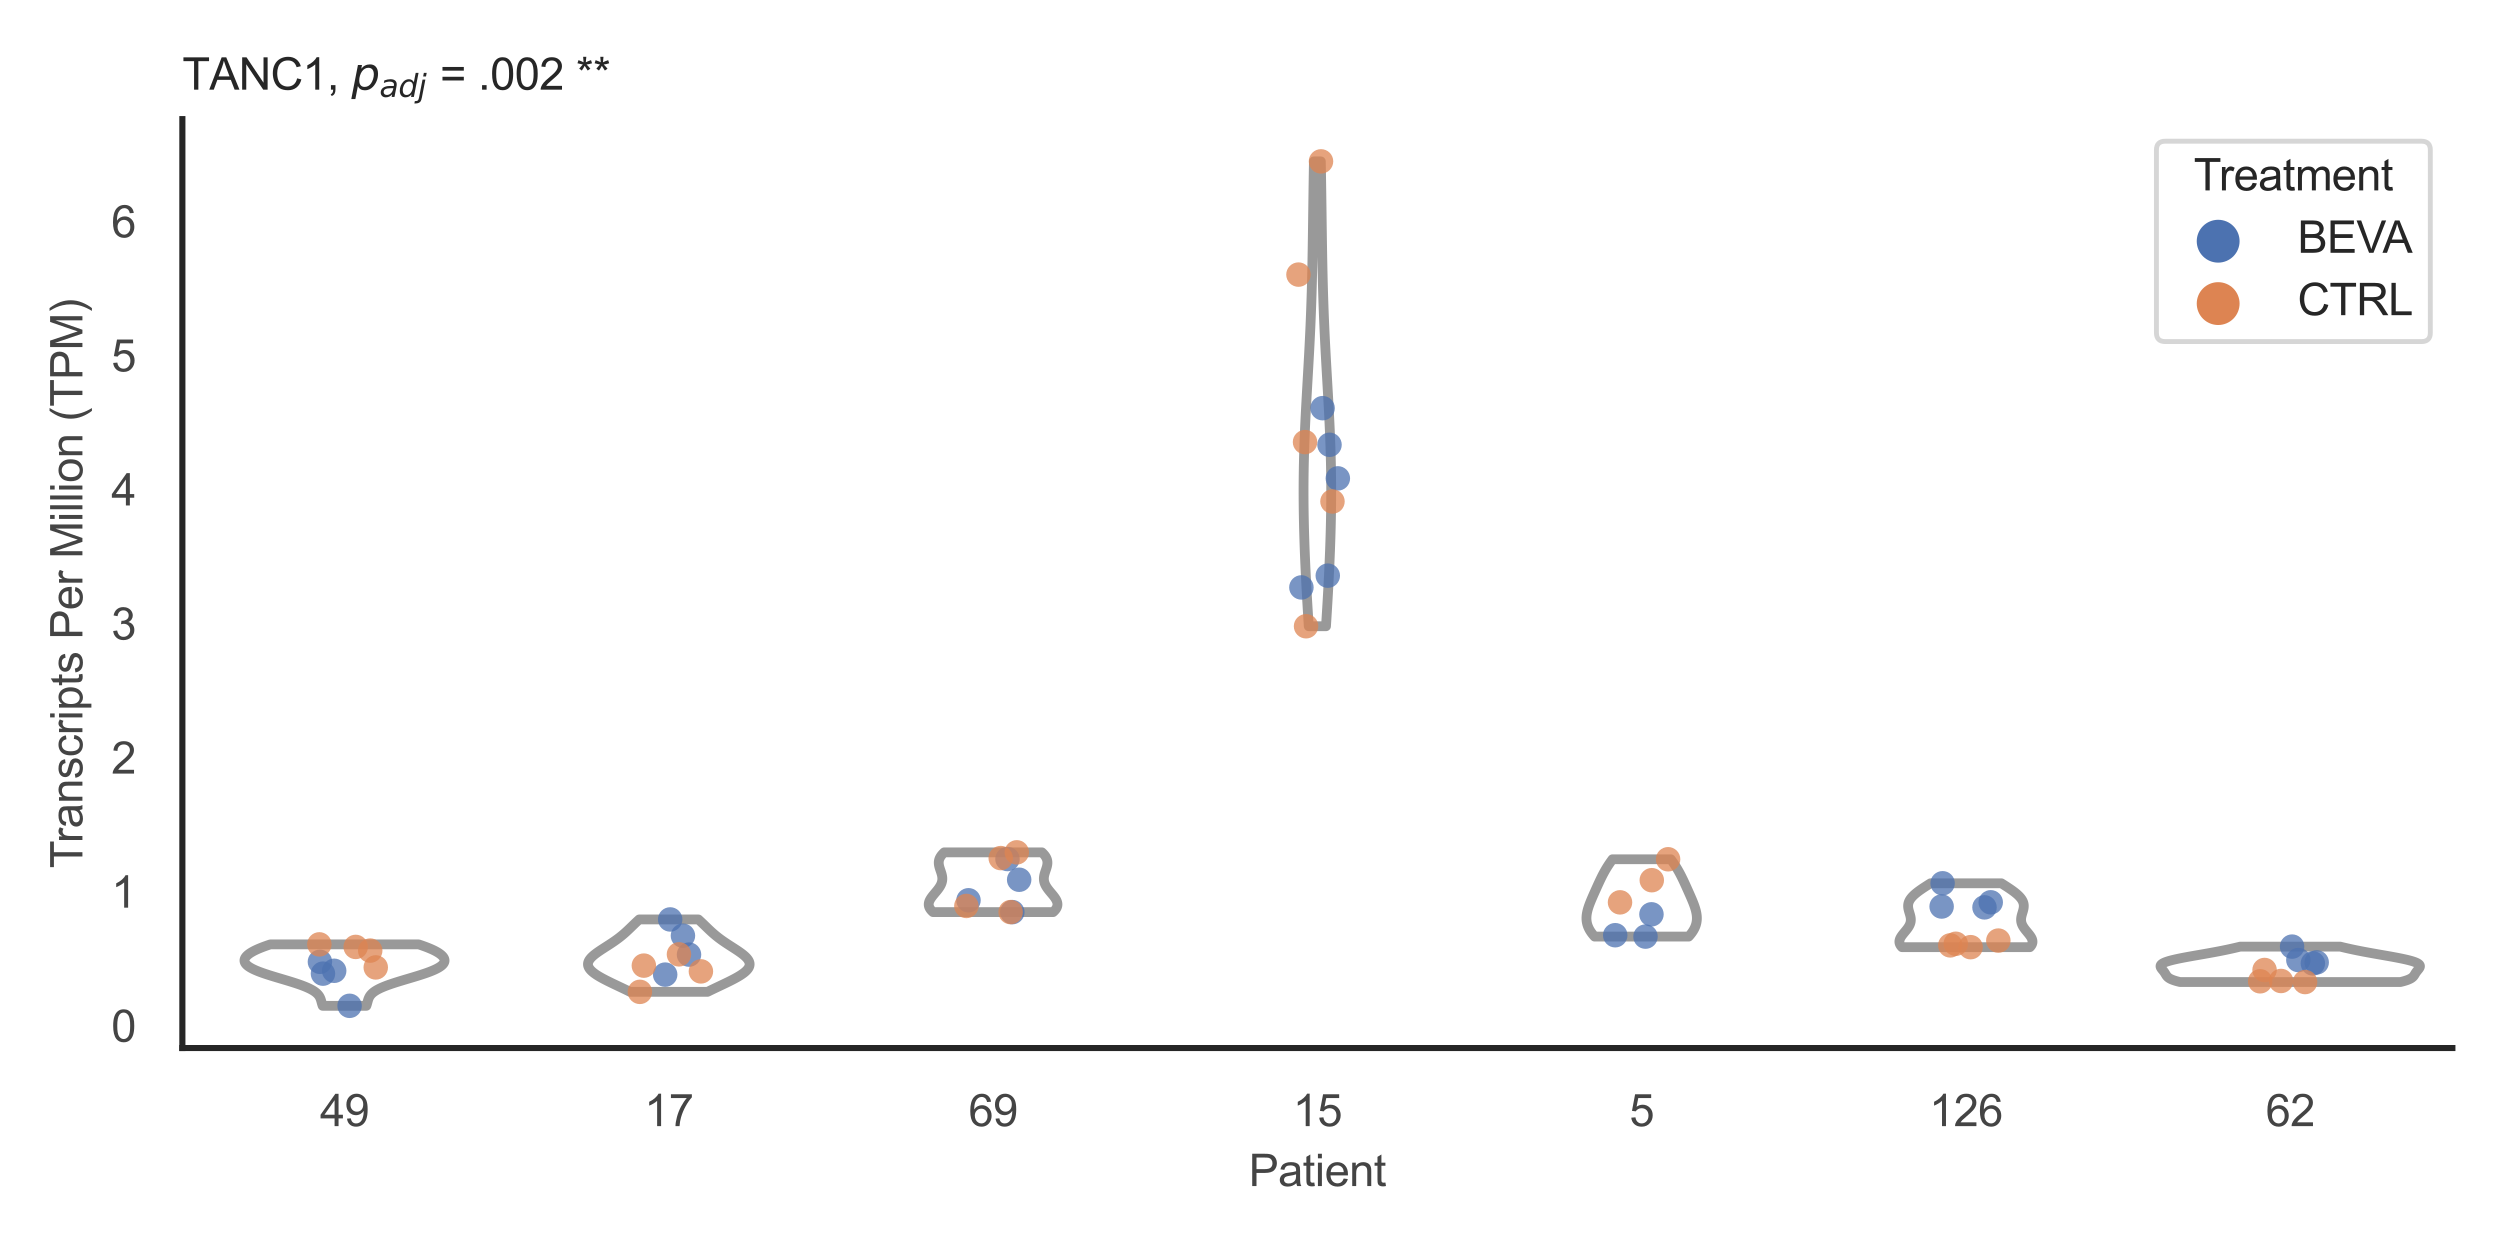<?xml version="1.0" encoding="utf-8" standalone="no"?>
<!DOCTYPE svg PUBLIC "-//W3C//DTD SVG 1.1//EN"
  "http://www.w3.org/Graphics/SVG/1.1/DTD/svg11.dtd">
<svg xmlns:xlink="http://www.w3.org/1999/xlink" width="510.236pt" height="255.118pt" viewBox="0 0 510.236 255.118" xmlns="http://www.w3.org/2000/svg" version="1.1">
 <defs>
  <style type="text/css">*{stroke-linejoin: round; stroke-linecap: butt}</style>
 </defs>
 <g id="figure_1">
  <g id="patch_1">
   <path d="M 0 255.118 
L 510.236 255.118 
L 510.236 0 
L 0 0 
z
" style="fill: #ffffff"/>
  </g>
  <g id="axes_1">
   <g id="patch_2">
    <path d="M 37.22 213.898 
L 500.516 213.898 
L 500.516 24.32 
L 37.22 24.32 
z
" style="fill: #ffffff"/>
   </g>
   <g id="matplotlib.axis_1">
    <g id="xtick_1">
     <g id="text_1">
      <!-- 49 -->
      <g style="fill: #444444" transform="translate(65.308 229.84)scale(0.09 -0.09)">
       <defs>
        <path id="ArialMT-34" d="M 2069 0 
L 2069 1097 
L 81 1097 
L 81 1613 
L 2172 4581 
L 2631 4581 
L 2631 1613 
L 3250 1613 
L 3250 1097 
L 2631 1097 
L 2631 0 
L 2069 0 
z
M 2069 1613 
L 2069 3678 
L 634 1613 
L 2069 1613 
z
" transform="scale(0.016)"/>
        <path id="ArialMT-39" d="M 350 1059 
L 891 1109 
Q 959 728 1153 556 
Q 1347 384 1650 384 
Q 1909 384 2104 503 
Q 2300 622 2425 820 
Q 2550 1019 2634 1356 
Q 2719 1694 2719 2044 
Q 2719 2081 2716 2156 
Q 2547 1888 2255 1720 
Q 1963 1553 1622 1553 
Q 1053 1553 659 1965 
Q 266 2378 266 3053 
Q 266 3750 677 4175 
Q 1088 4600 1706 4600 
Q 2153 4600 2523 4359 
Q 2894 4119 3086 3673 
Q 3278 3228 3278 2384 
Q 3278 1506 3087 986 
Q 2897 466 2520 194 
Q 2144 -78 1638 -78 
Q 1100 -78 759 220 
Q 419 519 350 1059 
z
M 2653 3081 
Q 2653 3566 2395 3850 
Q 2138 4134 1775 4134 
Q 1400 4134 1122 3828 
Q 844 3522 844 3034 
Q 844 2597 1108 2323 
Q 1372 2050 1759 2050 
Q 2150 2050 2401 2323 
Q 2653 2597 2653 3081 
z
" transform="scale(0.016)"/>
       </defs>
       <use xlink:href="#ArialMT-34"/>
       <use xlink:href="#ArialMT-39" x="55.615"/>
      </g>
     </g>
    </g>
    <g id="xtick_2">
     <g id="text_2">
      <!-- 17 -->
      <g style="fill: #444444" transform="translate(131.493 229.84)scale(0.09 -0.09)">
       <defs>
        <path id="ArialMT-31" d="M 2384 0 
L 1822 0 
L 1822 3584 
Q 1619 3391 1289 3197 
Q 959 3003 697 2906 
L 697 3450 
Q 1169 3672 1522 3987 
Q 1875 4303 2022 4600 
L 2384 4600 
L 2384 0 
z
" transform="scale(0.016)"/>
        <path id="ArialMT-37" d="M 303 3981 
L 303 4522 
L 3269 4522 
L 3269 4084 
Q 2831 3619 2401 2847 
Q 1972 2075 1738 1259 
Q 1569 684 1522 0 
L 944 0 
Q 953 541 1156 1306 
Q 1359 2072 1739 2783 
Q 2119 3494 2547 3981 
L 303 3981 
z
" transform="scale(0.016)"/>
       </defs>
       <use xlink:href="#ArialMT-31"/>
       <use xlink:href="#ArialMT-37" x="55.615"/>
      </g>
     </g>
    </g>
    <g id="xtick_3">
     <g id="text_3">
      <!-- 69 -->
      <g style="fill: #444444" transform="translate(197.678 229.84)scale(0.09 -0.09)">
       <defs>
        <path id="ArialMT-36" d="M 3184 3459 
L 2625 3416 
Q 2550 3747 2413 3897 
Q 2184 4138 1850 4138 
Q 1581 4138 1378 3988 
Q 1113 3794 959 3422 
Q 806 3050 800 2363 
Q 1003 2672 1297 2822 
Q 1591 2972 1913 2972 
Q 2475 2972 2870 2558 
Q 3266 2144 3266 1488 
Q 3266 1056 3080 686 
Q 2894 316 2569 119 
Q 2244 -78 1831 -78 
Q 1128 -78 684 439 
Q 241 956 241 2144 
Q 241 3472 731 4075 
Q 1159 4600 1884 4600 
Q 2425 4600 2770 4297 
Q 3116 3994 3184 3459 
z
M 888 1484 
Q 888 1194 1011 928 
Q 1134 663 1356 523 
Q 1578 384 1822 384 
Q 2178 384 2434 671 
Q 2691 959 2691 1453 
Q 2691 1928 2437 2201 
Q 2184 2475 1800 2475 
Q 1419 2475 1153 2201 
Q 888 1928 888 1484 
z
" transform="scale(0.016)"/>
       </defs>
       <use xlink:href="#ArialMT-36"/>
       <use xlink:href="#ArialMT-39" x="55.615"/>
      </g>
     </g>
    </g>
    <g id="xtick_4">
     <g id="text_4">
      <!-- 15 -->
      <g style="fill: #444444" transform="translate(263.863 229.84)scale(0.09 -0.09)">
       <defs>
        <path id="ArialMT-35" d="M 266 1200 
L 856 1250 
Q 922 819 1161 601 
Q 1400 384 1738 384 
Q 2144 384 2425 690 
Q 2706 997 2706 1503 
Q 2706 1984 2436 2262 
Q 2166 2541 1728 2541 
Q 1456 2541 1237 2417 
Q 1019 2294 894 2097 
L 366 2166 
L 809 4519 
L 3088 4519 
L 3088 3981 
L 1259 3981 
L 1013 2750 
Q 1425 3038 1878 3038 
Q 2478 3038 2890 2622 
Q 3303 2206 3303 1553 
Q 3303 931 2941 478 
Q 2500 -78 1738 -78 
Q 1113 -78 717 272 
Q 322 622 266 1200 
z
" transform="scale(0.016)"/>
       </defs>
       <use xlink:href="#ArialMT-31"/>
       <use xlink:href="#ArialMT-35" x="55.615"/>
      </g>
     </g>
    </g>
    <g id="xtick_5">
     <g id="text_5">
      <!-- 5 -->
      <g style="fill: #444444" transform="translate(332.551 229.84)scale(0.09 -0.09)">
       <use xlink:href="#ArialMT-35"/>
      </g>
     </g>
    </g>
    <g id="xtick_6">
     <g id="text_6">
      <!-- 126 -->
      <g style="fill: #444444" transform="translate(393.731 229.84)scale(0.09 -0.09)">
       <defs>
        <path id="ArialMT-32" d="M 3222 541 
L 3222 0 
L 194 0 
Q 188 203 259 391 
Q 375 700 629 1000 
Q 884 1300 1366 1694 
Q 2113 2306 2375 2664 
Q 2638 3022 2638 3341 
Q 2638 3675 2398 3904 
Q 2159 4134 1775 4134 
Q 1369 4134 1125 3890 
Q 881 3647 878 3216 
L 300 3275 
Q 359 3922 746 4261 
Q 1134 4600 1788 4600 
Q 2447 4600 2831 4234 
Q 3216 3869 3216 3328 
Q 3216 3053 3103 2787 
Q 2991 2522 2730 2228 
Q 2469 1934 1863 1422 
Q 1356 997 1212 845 
Q 1069 694 975 541 
L 3222 541 
z
" transform="scale(0.016)"/>
       </defs>
       <use xlink:href="#ArialMT-31"/>
       <use xlink:href="#ArialMT-32" x="55.615"/>
       <use xlink:href="#ArialMT-36" x="111.23"/>
      </g>
     </g>
    </g>
    <g id="xtick_7">
     <g id="text_7">
      <!-- 62 -->
      <g style="fill: #444444" transform="translate(462.419 229.84)scale(0.09 -0.09)">
       <use xlink:href="#ArialMT-36"/>
       <use xlink:href="#ArialMT-32" x="55.615"/>
      </g>
     </g>
    </g>
    <g id="text_8">
     <!-- Patient -->
     <g style="fill: #444444" transform="translate(254.859 242.071)scale(0.09 -0.09)">
      <defs>
       <path id="ArialMT-50" d="M 494 0 
L 494 4581 
L 2222 4581 
Q 2678 4581 2919 4538 
Q 3256 4481 3484 4323 
Q 3713 4166 3852 3881 
Q 3991 3597 3991 3256 
Q 3991 2672 3619 2267 
Q 3247 1863 2275 1863 
L 1100 1863 
L 1100 0 
L 494 0 
z
M 1100 2403 
L 2284 2403 
Q 2872 2403 3119 2622 
Q 3366 2841 3366 3238 
Q 3366 3525 3220 3729 
Q 3075 3934 2838 4000 
Q 2684 4041 2272 4041 
L 1100 4041 
L 1100 2403 
z
" transform="scale(0.016)"/>
       <path id="ArialMT-61" d="M 2588 409 
Q 2275 144 1986 34 
Q 1697 -75 1366 -75 
Q 819 -75 525 192 
Q 231 459 231 875 
Q 231 1119 342 1320 
Q 453 1522 633 1644 
Q 813 1766 1038 1828 
Q 1203 1872 1538 1913 
Q 2219 1994 2541 2106 
Q 2544 2222 2544 2253 
Q 2544 2597 2384 2738 
Q 2169 2928 1744 2928 
Q 1347 2928 1158 2789 
Q 969 2650 878 2297 
L 328 2372 
Q 403 2725 575 2942 
Q 747 3159 1072 3276 
Q 1397 3394 1825 3394 
Q 2250 3394 2515 3294 
Q 2781 3194 2906 3042 
Q 3031 2891 3081 2659 
Q 3109 2516 3109 2141 
L 3109 1391 
Q 3109 606 3145 398 
Q 3181 191 3288 0 
L 2700 0 
Q 2613 175 2588 409 
z
M 2541 1666 
Q 2234 1541 1622 1453 
Q 1275 1403 1131 1340 
Q 988 1278 909 1158 
Q 831 1038 831 891 
Q 831 666 1001 516 
Q 1172 366 1500 366 
Q 1825 366 2078 508 
Q 2331 650 2450 897 
Q 2541 1088 2541 1459 
L 2541 1666 
z
" transform="scale(0.016)"/>
       <path id="ArialMT-74" d="M 1650 503 
L 1731 6 
Q 1494 -44 1306 -44 
Q 1000 -44 831 53 
Q 663 150 594 308 
Q 525 466 525 972 
L 525 2881 
L 113 2881 
L 113 3319 
L 525 3319 
L 525 4141 
L 1084 4478 
L 1084 3319 
L 1650 3319 
L 1650 2881 
L 1084 2881 
L 1084 941 
Q 1084 700 1114 631 
Q 1144 563 1211 522 
Q 1278 481 1403 481 
Q 1497 481 1650 503 
z
" transform="scale(0.016)"/>
       <path id="ArialMT-69" d="M 425 3934 
L 425 4581 
L 988 4581 
L 988 3934 
L 425 3934 
z
M 425 0 
L 425 3319 
L 988 3319 
L 988 0 
L 425 0 
z
" transform="scale(0.016)"/>
       <path id="ArialMT-65" d="M 2694 1069 
L 3275 997 
Q 3138 488 2766 206 
Q 2394 -75 1816 -75 
Q 1088 -75 661 373 
Q 234 822 234 1631 
Q 234 2469 665 2931 
Q 1097 3394 1784 3394 
Q 2450 3394 2872 2941 
Q 3294 2488 3294 1666 
Q 3294 1616 3291 1516 
L 816 1516 
Q 847 969 1125 678 
Q 1403 388 1819 388 
Q 2128 388 2347 550 
Q 2566 713 2694 1069 
z
M 847 1978 
L 2700 1978 
Q 2663 2397 2488 2606 
Q 2219 2931 1791 2931 
Q 1403 2931 1139 2672 
Q 875 2413 847 1978 
z
" transform="scale(0.016)"/>
       <path id="ArialMT-6e" d="M 422 0 
L 422 3319 
L 928 3319 
L 928 2847 
Q 1294 3394 1984 3394 
Q 2284 3394 2536 3286 
Q 2788 3178 2913 3003 
Q 3038 2828 3088 2588 
Q 3119 2431 3119 2041 
L 3119 0 
L 2556 0 
L 2556 2019 
Q 2556 2363 2490 2533 
Q 2425 2703 2258 2804 
Q 2091 2906 1866 2906 
Q 1506 2906 1245 2678 
Q 984 2450 984 1813 
L 984 0 
L 422 0 
z
" transform="scale(0.016)"/>
      </defs>
      <use xlink:href="#ArialMT-50"/>
      <use xlink:href="#ArialMT-61" x="66.699"/>
      <use xlink:href="#ArialMT-74" x="122.314"/>
      <use xlink:href="#ArialMT-69" x="150.098"/>
      <use xlink:href="#ArialMT-65" x="172.314"/>
      <use xlink:href="#ArialMT-6e" x="227.93"/>
      <use xlink:href="#ArialMT-74" x="283.545"/>
     </g>
    </g>
   </g>
   <g id="matplotlib.axis_2">
    <g id="ytick_1">
     <g id="text_9">
      <!-- 0 -->
      <g style="fill: #444444" transform="translate(22.715 212.616)scale(0.09 -0.09)">
       <defs>
        <path id="ArialMT-30" d="M 266 2259 
Q 266 3072 433 3567 
Q 600 4063 929 4331 
Q 1259 4600 1759 4600 
Q 2128 4600 2406 4451 
Q 2684 4303 2865 4023 
Q 3047 3744 3150 3342 
Q 3253 2941 3253 2259 
Q 3253 1453 3087 958 
Q 2922 463 2592 192 
Q 2263 -78 1759 -78 
Q 1097 -78 719 397 
Q 266 969 266 2259 
z
M 844 2259 
Q 844 1131 1108 757 
Q 1372 384 1759 384 
Q 2147 384 2411 759 
Q 2675 1134 2675 2259 
Q 2675 3391 2411 3762 
Q 2147 4134 1753 4134 
Q 1366 4134 1134 3806 
Q 844 3388 844 2259 
z
" transform="scale(0.016)"/>
       </defs>
       <use xlink:href="#ArialMT-30"/>
      </g>
     </g>
    </g>
    <g id="ytick_2">
     <g id="text_10">
      <!-- 1 -->
      <g style="fill: #444444" transform="translate(22.715 185.253)scale(0.09 -0.09)">
       <use xlink:href="#ArialMT-31"/>
      </g>
     </g>
    </g>
    <g id="ytick_3">
     <g id="text_11">
      <!-- 2 -->
      <g style="fill: #444444" transform="translate(22.715 157.891)scale(0.09 -0.09)">
       <use xlink:href="#ArialMT-32"/>
      </g>
     </g>
    </g>
    <g id="ytick_4">
     <g id="text_12">
      <!-- 3 -->
      <g style="fill: #444444" transform="translate(22.715 130.528)scale(0.09 -0.09)">
       <defs>
        <path id="ArialMT-33" d="M 269 1209 
L 831 1284 
Q 928 806 1161 595 
Q 1394 384 1728 384 
Q 2125 384 2398 659 
Q 2672 934 2672 1341 
Q 2672 1728 2419 1979 
Q 2166 2231 1775 2231 
Q 1616 2231 1378 2169 
L 1441 2663 
Q 1497 2656 1531 2656 
Q 1891 2656 2178 2843 
Q 2466 3031 2466 3422 
Q 2466 3731 2256 3934 
Q 2047 4138 1716 4138 
Q 1388 4138 1169 3931 
Q 950 3725 888 3313 
L 325 3413 
Q 428 3978 793 4289 
Q 1159 4600 1703 4600 
Q 2078 4600 2393 4439 
Q 2709 4278 2876 4000 
Q 3044 3722 3044 3409 
Q 3044 3113 2884 2869 
Q 2725 2625 2413 2481 
Q 2819 2388 3044 2092 
Q 3269 1797 3269 1353 
Q 3269 753 2831 336 
Q 2394 -81 1725 -81 
Q 1122 -81 723 278 
Q 325 638 269 1209 
z
" transform="scale(0.016)"/>
       </defs>
       <use xlink:href="#ArialMT-33"/>
      </g>
     </g>
    </g>
    <g id="ytick_5">
     <g id="text_13">
      <!-- 4 -->
      <g style="fill: #444444" transform="translate(22.715 103.165)scale(0.09 -0.09)">
       <use xlink:href="#ArialMT-34"/>
      </g>
     </g>
    </g>
    <g id="ytick_6">
     <g id="text_14">
      <!-- 5 -->
      <g style="fill: #444444" transform="translate(22.715 75.802)scale(0.09 -0.09)">
       <use xlink:href="#ArialMT-35"/>
      </g>
     </g>
    </g>
    <g id="ytick_7">
     <g id="text_15">
      <!-- 6 -->
      <g style="fill: #444444" transform="translate(22.715 48.44)scale(0.09 -0.09)">
       <use xlink:href="#ArialMT-36"/>
      </g>
     </g>
    </g>
    <g id="text_16">
     <!-- Transcripts Per Million (TPM) -->
     <g style="fill: #444444" transform="translate(16.821 177.194)rotate(-90)scale(0.09 -0.09)">
      <defs>
       <path id="ArialMT-54" d="M 1659 0 
L 1659 4041 
L 150 4041 
L 150 4581 
L 3781 4581 
L 3781 4041 
L 2266 4041 
L 2266 0 
L 1659 0 
z
" transform="scale(0.016)"/>
       <path id="ArialMT-72" d="M 416 0 
L 416 3319 
L 922 3319 
L 922 2816 
Q 1116 3169 1280 3281 
Q 1444 3394 1641 3394 
Q 1925 3394 2219 3213 
L 2025 2691 
Q 1819 2813 1613 2813 
Q 1428 2813 1281 2702 
Q 1134 2591 1072 2394 
Q 978 2094 978 1738 
L 978 0 
L 416 0 
z
" transform="scale(0.016)"/>
       <path id="ArialMT-73" d="M 197 991 
L 753 1078 
Q 800 744 1014 566 
Q 1228 388 1613 388 
Q 2000 388 2187 545 
Q 2375 703 2375 916 
Q 2375 1106 2209 1216 
Q 2094 1291 1634 1406 
Q 1016 1563 777 1677 
Q 538 1791 414 1992 
Q 291 2194 291 2438 
Q 291 2659 392 2848 
Q 494 3038 669 3163 
Q 800 3259 1026 3326 
Q 1253 3394 1513 3394 
Q 1903 3394 2198 3281 
Q 2494 3169 2634 2976 
Q 2775 2784 2828 2463 
L 2278 2388 
Q 2241 2644 2061 2787 
Q 1881 2931 1553 2931 
Q 1166 2931 1000 2803 
Q 834 2675 834 2503 
Q 834 2394 903 2306 
Q 972 2216 1119 2156 
Q 1203 2125 1616 2013 
Q 2213 1853 2448 1751 
Q 2684 1650 2818 1456 
Q 2953 1263 2953 975 
Q 2953 694 2789 445 
Q 2625 197 2315 61 
Q 2006 -75 1616 -75 
Q 969 -75 630 194 
Q 291 463 197 991 
z
" transform="scale(0.016)"/>
       <path id="ArialMT-63" d="M 2588 1216 
L 3141 1144 
Q 3050 572 2676 248 
Q 2303 -75 1759 -75 
Q 1078 -75 664 370 
Q 250 816 250 1647 
Q 250 2184 428 2587 
Q 606 2991 970 3192 
Q 1334 3394 1763 3394 
Q 2303 3394 2647 3120 
Q 2991 2847 3088 2344 
L 2541 2259 
Q 2463 2594 2264 2762 
Q 2066 2931 1784 2931 
Q 1359 2931 1093 2626 
Q 828 2322 828 1663 
Q 828 994 1084 691 
Q 1341 388 1753 388 
Q 2084 388 2306 591 
Q 2528 794 2588 1216 
z
" transform="scale(0.016)"/>
       <path id="ArialMT-70" d="M 422 -1272 
L 422 3319 
L 934 3319 
L 934 2888 
Q 1116 3141 1344 3267 
Q 1572 3394 1897 3394 
Q 2322 3394 2647 3175 
Q 2972 2956 3137 2557 
Q 3303 2159 3303 1684 
Q 3303 1175 3120 767 
Q 2938 359 2589 142 
Q 2241 -75 1856 -75 
Q 1575 -75 1351 44 
Q 1128 163 984 344 
L 984 -1272 
L 422 -1272 
z
M 931 1641 
Q 931 1000 1190 694 
Q 1450 388 1819 388 
Q 2194 388 2461 705 
Q 2728 1022 2728 1688 
Q 2728 2322 2467 2637 
Q 2206 2953 1844 2953 
Q 1484 2953 1207 2617 
Q 931 2281 931 1641 
z
" transform="scale(0.016)"/>
       <path id="ArialMT-20" transform="scale(0.016)"/>
       <path id="ArialMT-4d" d="M 475 0 
L 475 4581 
L 1388 4581 
L 2472 1338 
Q 2622 884 2691 659 
Q 2769 909 2934 1394 
L 4031 4581 
L 4847 4581 
L 4847 0 
L 4263 0 
L 4263 3834 
L 2931 0 
L 2384 0 
L 1059 3900 
L 1059 0 
L 475 0 
z
" transform="scale(0.016)"/>
       <path id="ArialMT-6c" d="M 409 0 
L 409 4581 
L 972 4581 
L 972 0 
L 409 0 
z
" transform="scale(0.016)"/>
       <path id="ArialMT-6f" d="M 213 1659 
Q 213 2581 725 3025 
Q 1153 3394 1769 3394 
Q 2453 3394 2887 2945 
Q 3322 2497 3322 1706 
Q 3322 1066 3130 698 
Q 2938 331 2570 128 
Q 2203 -75 1769 -75 
Q 1072 -75 642 372 
Q 213 819 213 1659 
z
M 791 1659 
Q 791 1022 1069 705 
Q 1347 388 1769 388 
Q 2188 388 2466 706 
Q 2744 1025 2744 1678 
Q 2744 2294 2464 2611 
Q 2184 2928 1769 2928 
Q 1347 2928 1069 2612 
Q 791 2297 791 1659 
z
" transform="scale(0.016)"/>
       <path id="ArialMT-28" d="M 1497 -1347 
Q 1031 -759 709 28 
Q 388 816 388 1659 
Q 388 2403 628 3084 
Q 909 3875 1497 4659 
L 1900 4659 
Q 1522 4009 1400 3731 
Q 1209 3300 1100 2831 
Q 966 2247 966 1656 
Q 966 153 1900 -1347 
L 1497 -1347 
z
" transform="scale(0.016)"/>
       <path id="ArialMT-29" d="M 791 -1347 
L 388 -1347 
Q 1322 153 1322 1656 
Q 1322 2244 1188 2822 
Q 1081 3291 891 3722 
Q 769 4003 388 4659 
L 791 4659 
Q 1378 3875 1659 3084 
Q 1900 2403 1900 1659 
Q 1900 816 1576 28 
Q 1253 -759 791 -1347 
z
" transform="scale(0.016)"/>
      </defs>
      <use xlink:href="#ArialMT-54"/>
      <use xlink:href="#ArialMT-72" x="57.334"/>
      <use xlink:href="#ArialMT-61" x="90.635"/>
      <use xlink:href="#ArialMT-6e" x="146.25"/>
      <use xlink:href="#ArialMT-73" x="201.865"/>
      <use xlink:href="#ArialMT-63" x="251.865"/>
      <use xlink:href="#ArialMT-72" x="301.865"/>
      <use xlink:href="#ArialMT-69" x="335.166"/>
      <use xlink:href="#ArialMT-70" x="357.383"/>
      <use xlink:href="#ArialMT-74" x="412.998"/>
      <use xlink:href="#ArialMT-73" x="440.781"/>
      <use xlink:href="#ArialMT-20" x="490.781"/>
      <use xlink:href="#ArialMT-50" x="518.564"/>
      <use xlink:href="#ArialMT-65" x="585.264"/>
      <use xlink:href="#ArialMT-72" x="640.879"/>
      <use xlink:href="#ArialMT-20" x="674.18"/>
      <use xlink:href="#ArialMT-4d" x="701.963"/>
      <use xlink:href="#ArialMT-69" x="785.264"/>
      <use xlink:href="#ArialMT-6c" x="807.48"/>
      <use xlink:href="#ArialMT-6c" x="829.697"/>
      <use xlink:href="#ArialMT-69" x="851.914"/>
      <use xlink:href="#ArialMT-6f" x="874.131"/>
      <use xlink:href="#ArialMT-6e" x="929.746"/>
      <use xlink:href="#ArialMT-20" x="985.361"/>
      <use xlink:href="#ArialMT-28" x="1013.145"/>
      <use xlink:href="#ArialMT-54" x="1046.445"/>
      <use xlink:href="#ArialMT-50" x="1107.529"/>
      <use xlink:href="#ArialMT-4d" x="1174.229"/>
      <use xlink:href="#ArialMT-29" x="1257.529"/>
     </g>
    </g>
   </g>
   <g id="PolyCollection_1">
    <defs>
     <path id="m895466746b" d="M 74.773 -49.837 
L 65.853 -49.837 
L 65.807 -49.964 
L 65.765 -50.091 
L 65.726 -50.217 
L 65.69 -50.344 
L 65.655 -50.47 
L 65.621 -50.597 
L 65.587 -50.724 
L 65.552 -50.85 
L 65.515 -50.977 
L 65.475 -51.104 
L 65.431 -51.23 
L 65.382 -51.357 
L 65.327 -51.484 
L 65.265 -51.61 
L 65.194 -51.737 
L 65.114 -51.864 
L 65.023 -51.99 
L 64.921 -52.117 
L 64.807 -52.244 
L 64.679 -52.37 
L 64.537 -52.497 
L 64.38 -52.624 
L 64.207 -52.75 
L 64.019 -52.877 
L 63.814 -53.004 
L 63.592 -53.13 
L 63.353 -53.257 
L 63.098 -53.384 
L 62.825 -53.51 
L 62.536 -53.637 
L 62.231 -53.764 
L 61.91 -53.89 
L 61.574 -54.017 
L 61.224 -54.144 
L 60.861 -54.27 
L 60.485 -54.397 
L 60.098 -54.524 
L 59.701 -54.65 
L 59.296 -54.777 
L 58.883 -54.904 
L 58.465 -55.03 
L 58.043 -55.157 
L 57.618 -55.283 
L 57.192 -55.41 
L 56.766 -55.537 
L 56.343 -55.663 
L 55.924 -55.79 
L 55.51 -55.917 
L 55.104 -56.043 
L 54.705 -56.17 
L 54.317 -56.297 
L 53.939 -56.423 
L 53.574 -56.55 
L 53.223 -56.677 
L 52.886 -56.803 
L 52.565 -56.93 
L 52.26 -57.057 
L 51.972 -57.183 
L 51.701 -57.31 
L 51.449 -57.437 
L 51.216 -57.563 
L 51.002 -57.69 
L 50.806 -57.817 
L 50.63 -57.943 
L 50.473 -58.07 
L 50.335 -58.197 
L 50.217 -58.323 
L 50.117 -58.45 
L 50.036 -58.577 
L 49.973 -58.703 
L 49.929 -58.83 
L 49.903 -58.957 
L 49.894 -59.083 
L 49.902 -59.21 
L 49.928 -59.337 
L 49.97 -59.463 
L 50.029 -59.59 
L 50.105 -59.717 
L 50.196 -59.843 
L 50.304 -59.97 
L 50.427 -60.096 
L 50.565 -60.223 
L 50.72 -60.35 
L 50.889 -60.476 
L 51.074 -60.603 
L 51.275 -60.73 
L 51.49 -60.856 
L 51.72 -60.983 
L 51.966 -61.11 
L 52.225 -61.236 
L 52.5 -61.363 
L 52.789 -61.49 
L 53.092 -61.616 
L 53.409 -61.743 
L 53.739 -61.87 
L 54.082 -61.996 
L 54.437 -62.123 
L 54.804 -62.25 
L 55.183 -62.376 
L 85.442 -62.376 
L 85.442 -62.376 
L 85.821 -62.25 
L 86.188 -62.123 
L 86.544 -61.996 
L 86.887 -61.87 
L 87.217 -61.743 
L 87.533 -61.616 
L 87.836 -61.49 
L 88.125 -61.363 
L 88.4 -61.236 
L 88.66 -61.11 
L 88.905 -60.983 
L 89.135 -60.856 
L 89.351 -60.73 
L 89.551 -60.603 
L 89.736 -60.476 
L 89.905 -60.35 
L 90.06 -60.223 
L 90.198 -60.096 
L 90.322 -59.97 
L 90.429 -59.843 
L 90.52 -59.717 
L 90.596 -59.59 
L 90.655 -59.463 
L 90.697 -59.337 
L 90.723 -59.21 
L 90.731 -59.083 
L 90.723 -58.957 
L 90.696 -58.83 
L 90.652 -58.703 
L 90.589 -58.577 
L 90.508 -58.45 
L 90.409 -58.323 
L 90.29 -58.197 
L 90.152 -58.07 
L 89.995 -57.943 
L 89.819 -57.817 
L 89.624 -57.69 
L 89.409 -57.563 
L 89.176 -57.437 
L 88.924 -57.31 
L 88.654 -57.183 
L 88.366 -57.057 
L 88.061 -56.93 
L 87.739 -56.803 
L 87.402 -56.677 
L 87.051 -56.55 
L 86.686 -56.423 
L 86.309 -56.297 
L 85.92 -56.17 
L 85.522 -56.043 
L 85.115 -55.917 
L 84.701 -55.79 
L 84.282 -55.663 
L 83.859 -55.537 
L 83.433 -55.41 
L 83.007 -55.283 
L 82.582 -55.157 
L 82.16 -55.03 
L 81.742 -54.904 
L 81.329 -54.777 
L 80.924 -54.65 
L 80.527 -54.524 
L 80.14 -54.397 
L 79.764 -54.27 
L 79.401 -54.144 
L 79.051 -54.017 
L 78.715 -53.89 
L 78.394 -53.764 
L 78.089 -53.637 
L 77.8 -53.51 
L 77.528 -53.384 
L 77.272 -53.257 
L 77.033 -53.13 
L 76.812 -53.004 
L 76.607 -52.877 
L 76.418 -52.75 
L 76.246 -52.624 
L 76.089 -52.497 
L 75.946 -52.37 
L 75.819 -52.244 
L 75.704 -52.117 
L 75.602 -51.99 
L 75.511 -51.864 
L 75.431 -51.737 
L 75.36 -51.61 
L 75.298 -51.484 
L 75.243 -51.357 
L 75.194 -51.23 
L 75.15 -51.104 
L 75.11 -50.977 
L 75.074 -50.85 
L 75.039 -50.724 
L 75.005 -50.597 
L 74.97 -50.47 
L 74.936 -50.344 
L 74.899 -50.217 
L 74.86 -50.091 
L 74.818 -49.964 
L 74.773 -49.837 
z
" style="stroke: #999999; stroke-width: 2"/>
    </defs>
    <g clip-path="url(#pd34fe87318)">
     <use xlink:href="#m895466746b" x="0" y="255.118" style="fill: #ffffff; stroke: #999999; stroke-width: 2"/>
    </g>
   </g>
   <g id="PolyCollection_2">
    <defs>
     <path id="m4bd1ac9303" d="M 144.397 -52.686 
L 128.599 -52.686 
L 128.297 -52.835 
L 127.991 -52.985 
L 127.683 -53.134 
L 127.373 -53.283 
L 127.06 -53.432 
L 126.747 -53.582 
L 126.432 -53.731 
L 126.117 -53.88 
L 125.802 -54.03 
L 125.487 -54.179 
L 125.175 -54.328 
L 124.864 -54.477 
L 124.556 -54.627 
L 124.252 -54.776 
L 123.952 -54.925 
L 123.658 -55.074 
L 123.369 -55.224 
L 123.087 -55.373 
L 122.812 -55.522 
L 122.546 -55.672 
L 122.289 -55.821 
L 122.043 -55.97 
L 121.807 -56.119 
L 121.582 -56.269 
L 121.37 -56.418 
L 121.172 -56.567 
L 120.987 -56.716 
L 120.816 -56.866 
L 120.66 -57.015 
L 120.52 -57.164 
L 120.396 -57.314 
L 120.288 -57.463 
L 120.198 -57.612 
L 120.124 -57.761 
L 120.067 -57.911 
L 120.027 -58.06 
L 120.005 -58.209 
L 120.001 -58.359 
L 120.013 -58.508 
L 120.042 -58.657 
L 120.088 -58.806 
L 120.15 -58.956 
L 120.228 -59.105 
L 120.322 -59.254 
L 120.43 -59.403 
L 120.552 -59.553 
L 120.687 -59.702 
L 120.835 -59.851 
L 120.995 -60.001 
L 121.166 -60.15 
L 121.348 -60.299 
L 121.538 -60.448 
L 121.737 -60.598 
L 121.943 -60.747 
L 122.155 -60.896 
L 122.373 -61.045 
L 122.596 -61.195 
L 122.822 -61.344 
L 123.052 -61.493 
L 123.283 -61.643 
L 123.515 -61.792 
L 123.748 -61.941 
L 123.98 -62.09 
L 124.211 -62.24 
L 124.441 -62.389 
L 124.668 -62.538 
L 124.892 -62.688 
L 125.114 -62.837 
L 125.332 -62.986 
L 125.545 -63.135 
L 125.755 -63.285 
L 125.961 -63.434 
L 126.162 -63.583 
L 126.359 -63.732 
L 126.551 -63.882 
L 126.738 -64.031 
L 126.922 -64.18 
L 127.101 -64.33 
L 127.277 -64.479 
L 127.449 -64.628 
L 127.617 -64.777 
L 127.783 -64.927 
L 127.945 -65.076 
L 128.106 -65.225 
L 128.264 -65.374 
L 128.421 -65.524 
L 128.577 -65.673 
L 128.731 -65.822 
L 128.886 -65.972 
L 129.04 -66.121 
L 129.194 -66.27 
L 129.348 -66.419 
L 129.504 -66.569 
L 129.66 -66.718 
L 129.818 -66.867 
L 129.977 -67.017 
L 130.137 -67.166 
L 130.299 -67.315 
L 130.462 -67.464 
L 142.533 -67.464 
L 142.533 -67.464 
L 142.697 -67.315 
L 142.859 -67.166 
L 143.019 -67.017 
L 143.178 -66.867 
L 143.335 -66.718 
L 143.492 -66.569 
L 143.647 -66.419 
L 143.802 -66.27 
L 143.956 -66.121 
L 144.11 -65.972 
L 144.264 -65.822 
L 144.419 -65.673 
L 144.574 -65.524 
L 144.731 -65.374 
L 144.89 -65.225 
L 145.05 -65.076 
L 145.213 -64.927 
L 145.378 -64.777 
L 145.547 -64.628 
L 145.719 -64.479 
L 145.894 -64.33 
L 146.074 -64.18 
L 146.257 -64.031 
L 146.445 -63.882 
L 146.637 -63.732 
L 146.834 -63.583 
L 147.035 -63.434 
L 147.24 -63.285 
L 147.45 -63.135 
L 147.664 -62.986 
L 147.882 -62.837 
L 148.103 -62.688 
L 148.328 -62.538 
L 148.555 -62.389 
L 148.785 -62.24 
L 149.016 -62.09 
L 149.248 -61.941 
L 149.481 -61.792 
L 149.713 -61.643 
L 149.944 -61.493 
L 150.173 -61.344 
L 150.4 -61.195 
L 150.622 -61.045 
L 150.84 -60.896 
L 151.053 -60.747 
L 151.259 -60.598 
L 151.458 -60.448 
L 151.648 -60.299 
L 151.829 -60.15 
L 152 -60.001 
L 152.16 -59.851 
L 152.308 -59.702 
L 152.444 -59.553 
L 152.566 -59.403 
L 152.674 -59.254 
L 152.767 -59.105 
L 152.845 -58.956 
L 152.907 -58.806 
L 152.953 -58.657 
L 152.983 -58.508 
L 152.995 -58.359 
L 152.99 -58.209 
L 152.968 -58.06 
L 152.929 -57.911 
L 152.872 -57.761 
L 152.798 -57.612 
L 152.707 -57.463 
L 152.599 -57.314 
L 152.475 -57.164 
L 152.335 -57.015 
L 152.18 -56.866 
L 152.009 -56.716 
L 151.824 -56.567 
L 151.625 -56.418 
L 151.413 -56.269 
L 151.189 -56.119 
L 150.953 -55.97 
L 150.706 -55.821 
L 150.449 -55.672 
L 150.183 -55.522 
L 149.909 -55.373 
L 149.627 -55.224 
L 149.338 -55.074 
L 149.043 -54.925 
L 148.743 -54.776 
L 148.439 -54.627 
L 148.131 -54.477 
L 147.821 -54.328 
L 147.508 -54.179 
L 147.194 -54.03 
L 146.879 -53.88 
L 146.564 -53.731 
L 146.249 -53.582 
L 145.935 -53.432 
L 145.623 -53.283 
L 145.312 -53.134 
L 145.004 -52.985 
L 144.699 -52.835 
L 144.397 -52.686 
z
" style="stroke: #999999; stroke-width: 2"/>
    </defs>
    <g clip-path="url(#pd34fe87318)">
     <use xlink:href="#m4bd1ac9303" x="0" y="255.118" style="fill: #ffffff; stroke: #999999; stroke-width: 2"/>
    </g>
   </g>
   <g id="PolyCollection_3">
    <defs>
     <path id="m37f0ced7a2" d="M 214.936 -68.962 
L 190.43 -68.962 
L 190.296 -69.086 
L 190.173 -69.209 
L 190.06 -69.332 
L 189.959 -69.455 
L 189.868 -69.578 
L 189.789 -69.702 
L 189.721 -69.825 
L 189.665 -69.948 
L 189.619 -70.071 
L 189.585 -70.194 
L 189.561 -70.318 
L 189.548 -70.441 
L 189.545 -70.564 
L 189.552 -70.687 
L 189.569 -70.81 
L 189.595 -70.934 
L 189.63 -71.057 
L 189.674 -71.18 
L 189.725 -71.303 
L 189.784 -71.426 
L 189.85 -71.55 
L 189.923 -71.673 
L 190.001 -71.796 
L 190.084 -71.919 
L 190.172 -72.042 
L 190.264 -72.165 
L 190.36 -72.289 
L 190.458 -72.412 
L 190.559 -72.535 
L 190.661 -72.658 
L 190.764 -72.781 
L 190.868 -72.905 
L 190.971 -73.028 
L 191.073 -73.151 
L 191.174 -73.274 
L 191.274 -73.397 
L 191.371 -73.521 
L 191.465 -73.644 
L 191.556 -73.767 
L 191.643 -73.89 
L 191.725 -74.013 
L 191.804 -74.137 
L 191.878 -74.26 
L 191.946 -74.383 
L 192.009 -74.506 
L 192.067 -74.629 
L 192.119 -74.753 
L 192.165 -74.876 
L 192.205 -74.999 
L 192.239 -75.122 
L 192.268 -75.245 
L 192.29 -75.369 
L 192.306 -75.492 
L 192.316 -75.615 
L 192.321 -75.738 
L 192.32 -75.861 
L 192.314 -75.984 
L 192.303 -76.108 
L 192.287 -76.231 
L 192.267 -76.354 
L 192.242 -76.477 
L 192.214 -76.6 
L 192.183 -76.724 
L 192.148 -76.847 
L 192.111 -76.97 
L 192.072 -77.093 
L 192.032 -77.216 
L 191.991 -77.34 
L 191.949 -77.463 
L 191.907 -77.586 
L 191.865 -77.709 
L 191.825 -77.832 
L 191.786 -77.956 
L 191.75 -78.079 
L 191.716 -78.202 
L 191.685 -78.325 
L 191.658 -78.448 
L 191.635 -78.572 
L 191.616 -78.695 
L 191.603 -78.818 
L 191.595 -78.941 
L 191.593 -79.064 
L 191.597 -79.187 
L 191.608 -79.311 
L 191.626 -79.434 
L 191.651 -79.557 
L 191.684 -79.68 
L 191.725 -79.803 
L 191.773 -79.927 
L 191.83 -80.05 
L 191.895 -80.173 
L 191.969 -80.296 
L 192.051 -80.419 
L 192.141 -80.543 
L 192.24 -80.666 
L 192.347 -80.789 
L 192.462 -80.912 
L 192.586 -81.035 
L 192.717 -81.159 
L 212.649 -81.159 
L 212.649 -81.159 
L 212.78 -81.035 
L 212.904 -80.912 
L 213.019 -80.789 
L 213.126 -80.666 
L 213.225 -80.543 
L 213.315 -80.419 
L 213.397 -80.296 
L 213.471 -80.173 
L 213.536 -80.05 
L 213.592 -79.927 
L 213.641 -79.803 
L 213.682 -79.68 
L 213.715 -79.557 
L 213.74 -79.434 
L 213.758 -79.311 
L 213.769 -79.187 
L 213.773 -79.064 
L 213.771 -78.941 
L 213.763 -78.818 
L 213.75 -78.695 
L 213.731 -78.572 
L 213.708 -78.448 
L 213.681 -78.325 
L 213.65 -78.202 
L 213.616 -78.079 
L 213.579 -77.956 
L 213.541 -77.832 
L 213.5 -77.709 
L 213.459 -77.586 
L 213.417 -77.463 
L 213.375 -77.34 
L 213.334 -77.216 
L 213.293 -77.093 
L 213.255 -76.97 
L 213.218 -76.847 
L 213.183 -76.724 
L 213.152 -76.6 
L 213.124 -76.477 
L 213.099 -76.354 
L 213.079 -76.231 
L 213.063 -76.108 
L 213.052 -75.984 
L 213.046 -75.861 
L 213.045 -75.738 
L 213.05 -75.615 
L 213.06 -75.492 
L 213.076 -75.369 
L 213.098 -75.245 
L 213.126 -75.122 
L 213.161 -74.999 
L 213.201 -74.876 
L 213.247 -74.753 
L 213.299 -74.629 
L 213.356 -74.506 
L 213.42 -74.383 
L 213.488 -74.26 
L 213.562 -74.137 
L 213.64 -74.013 
L 213.723 -73.89 
L 213.81 -73.767 
L 213.901 -73.644 
L 213.995 -73.521 
L 214.092 -73.397 
L 214.191 -73.274 
L 214.293 -73.151 
L 214.395 -73.028 
L 214.498 -72.905 
L 214.602 -72.781 
L 214.705 -72.658 
L 214.807 -72.535 
L 214.908 -72.412 
L 215.006 -72.289 
L 215.101 -72.165 
L 215.194 -72.042 
L 215.282 -71.919 
L 215.365 -71.796 
L 215.443 -71.673 
L 215.516 -71.55 
L 215.582 -71.426 
L 215.641 -71.303 
L 215.692 -71.18 
L 215.736 -71.057 
L 215.771 -70.934 
L 215.797 -70.81 
L 215.814 -70.687 
L 215.821 -70.564 
L 215.818 -70.441 
L 215.805 -70.318 
L 215.781 -70.194 
L 215.747 -70.071 
L 215.701 -69.948 
L 215.644 -69.825 
L 215.577 -69.702 
L 215.498 -69.578 
L 215.407 -69.455 
L 215.306 -69.332 
L 215.193 -69.209 
L 215.07 -69.086 
L 214.936 -68.962 
z
" style="stroke: #999999; stroke-width: 2"/>
    </defs>
    <g clip-path="url(#pd34fe87318)">
     <use xlink:href="#m37f0ced7a2" x="0" y="255.118" style="fill: #ffffff; stroke: #999999; stroke-width: 2"/>
    </g>
   </g>
   <g id="PolyCollection_4">
    <defs>
     <path id="mbcc02b561d" d="M 270.628 -127.305 
L 267.108 -127.305 
L 267.047 -128.264 
L 266.987 -129.222 
L 266.928 -130.18 
L 266.87 -131.139 
L 266.813 -132.097 
L 266.758 -133.055 
L 266.703 -134.014 
L 266.651 -134.972 
L 266.599 -135.93 
L 266.55 -136.889 
L 266.502 -137.847 
L 266.456 -138.806 
L 266.412 -139.764 
L 266.37 -140.722 
L 266.33 -141.681 
L 266.293 -142.639 
L 266.257 -143.597 
L 266.225 -144.556 
L 266.194 -145.514 
L 266.166 -146.472 
L 266.141 -147.431 
L 266.119 -148.389 
L 266.1 -149.347 
L 266.083 -150.306 
L 266.07 -151.264 
L 266.059 -152.222 
L 266.052 -153.181 
L 266.048 -154.139 
L 266.047 -155.097 
L 266.05 -156.056 
L 266.056 -157.014 
L 266.066 -157.972 
L 266.079 -158.931 
L 266.095 -159.889 
L 266.115 -160.847 
L 266.138 -161.806 
L 266.164 -162.764 
L 266.193 -163.722 
L 266.226 -164.681 
L 266.261 -165.639 
L 266.3 -166.597 
L 266.34 -167.556 
L 266.384 -168.514 
L 266.429 -169.472 
L 266.477 -170.431 
L 266.527 -171.389 
L 266.578 -172.347 
L 266.63 -173.306 
L 266.684 -174.264 
L 266.738 -175.222 
L 266.793 -176.181 
L 266.848 -177.139 
L 266.903 -178.097 
L 266.958 -179.056 
L 267.013 -180.014 
L 267.067 -180.972 
L 267.12 -181.931 
L 267.173 -182.889 
L 267.224 -183.847 
L 267.273 -184.806 
L 267.321 -185.764 
L 267.367 -186.722 
L 267.412 -187.681 
L 267.455 -188.639 
L 267.495 -189.597 
L 267.534 -190.556 
L 267.571 -191.514 
L 267.606 -192.472 
L 267.639 -193.431 
L 267.67 -194.389 
L 267.699 -195.347 
L 267.726 -196.306 
L 267.752 -197.264 
L 267.776 -198.222 
L 267.798 -199.181 
L 267.819 -200.139 
L 267.839 -201.097 
L 267.857 -202.056 
L 267.874 -203.014 
L 267.891 -203.972 
L 267.906 -204.931 
L 267.921 -205.889 
L 267.935 -206.848 
L 267.949 -207.806 
L 267.962 -208.764 
L 267.975 -209.723 
L 267.988 -210.681 
L 268.001 -211.639 
L 268.014 -212.598 
L 268.027 -213.556 
L 268.04 -214.514 
L 268.054 -215.473 
L 268.067 -216.431 
L 268.082 -217.389 
L 268.097 -218.348 
L 268.112 -219.306 
L 268.128 -220.264 
L 268.144 -221.223 
L 268.161 -222.181 
L 269.576 -222.181 
L 269.576 -222.181 
L 269.592 -221.223 
L 269.609 -220.264 
L 269.624 -219.306 
L 269.64 -218.348 
L 269.654 -217.389 
L 269.669 -216.431 
L 269.683 -215.473 
L 269.696 -214.514 
L 269.71 -213.556 
L 269.723 -212.598 
L 269.736 -211.639 
L 269.748 -210.681 
L 269.761 -209.723 
L 269.774 -208.764 
L 269.788 -207.806 
L 269.801 -206.848 
L 269.815 -205.889 
L 269.83 -204.931 
L 269.846 -203.972 
L 269.862 -203.014 
L 269.879 -202.056 
L 269.898 -201.097 
L 269.917 -200.139 
L 269.938 -199.181 
L 269.96 -198.222 
L 269.984 -197.264 
L 270.01 -196.306 
L 270.037 -195.347 
L 270.066 -194.389 
L 270.097 -193.431 
L 270.13 -192.472 
L 270.165 -191.514 
L 270.202 -190.556 
L 270.241 -189.597 
L 270.282 -188.639 
L 270.324 -187.681 
L 270.369 -186.722 
L 270.415 -185.764 
L 270.463 -184.806 
L 270.513 -183.847 
L 270.564 -182.889 
L 270.616 -181.931 
L 270.669 -180.972 
L 270.723 -180.014 
L 270.778 -179.056 
L 270.833 -178.097 
L 270.888 -177.139 
L 270.943 -176.181 
L 270.998 -175.222 
L 271.053 -174.264 
L 271.106 -173.306 
L 271.159 -172.347 
L 271.21 -171.389 
L 271.259 -170.431 
L 271.307 -169.472 
L 271.352 -168.514 
L 271.396 -167.556 
L 271.437 -166.597 
L 271.475 -165.639 
L 271.51 -164.681 
L 271.543 -163.722 
L 271.572 -162.764 
L 271.599 -161.806 
L 271.622 -160.847 
L 271.641 -159.889 
L 271.658 -158.931 
L 271.671 -157.972 
L 271.68 -157.014 
L 271.686 -156.056 
L 271.689 -155.097 
L 271.688 -154.139 
L 271.684 -153.181 
L 271.677 -152.222 
L 271.667 -151.264 
L 271.653 -150.306 
L 271.637 -149.347 
L 271.617 -148.389 
L 271.595 -147.431 
L 271.57 -146.472 
L 271.542 -145.514 
L 271.512 -144.556 
L 271.479 -143.597 
L 271.444 -142.639 
L 271.406 -141.681 
L 271.366 -140.722 
L 271.324 -139.764 
L 271.28 -138.806 
L 271.234 -137.847 
L 271.186 -136.889 
L 271.137 -135.93 
L 271.086 -134.972 
L 271.033 -134.014 
L 270.979 -133.055 
L 270.923 -132.097 
L 270.866 -131.139 
L 270.808 -130.18 
L 270.749 -129.222 
L 270.689 -128.264 
L 270.628 -127.305 
z
" style="stroke: #999999; stroke-width: 2"/>
    </defs>
    <g clip-path="url(#pd34fe87318)">
     <use xlink:href="#mbcc02b561d" x="0" y="255.118" style="fill: #ffffff; stroke: #999999; stroke-width: 2"/>
    </g>
   </g>
   <g id="PolyCollection_5">
    <defs>
     <path id="m61021bef96" d="M 344.648 -63.964 
L 325.459 -63.964 
L 325.316 -64.123 
L 325.179 -64.282 
L 325.049 -64.442 
L 324.925 -64.601 
L 324.807 -64.761 
L 324.695 -64.92 
L 324.59 -65.08 
L 324.492 -65.239 
L 324.4 -65.398 
L 324.315 -65.558 
L 324.237 -65.717 
L 324.165 -65.877 
L 324.099 -66.036 
L 324.04 -66.196 
L 323.988 -66.355 
L 323.942 -66.514 
L 323.902 -66.674 
L 323.868 -66.833 
L 323.841 -66.993 
L 323.819 -67.152 
L 323.802 -67.312 
L 323.792 -67.471 
L 323.786 -67.63 
L 323.786 -67.79 
L 323.791 -67.949 
L 323.801 -68.109 
L 323.815 -68.268 
L 323.833 -68.427 
L 323.856 -68.587 
L 323.883 -68.746 
L 323.914 -68.906 
L 323.948 -69.065 
L 323.986 -69.225 
L 324.027 -69.384 
L 324.071 -69.543 
L 324.118 -69.703 
L 324.167 -69.862 
L 324.219 -70.022 
L 324.273 -70.181 
L 324.329 -70.341 
L 324.387 -70.5 
L 324.447 -70.659 
L 324.509 -70.819 
L 324.572 -70.978 
L 324.636 -71.138 
L 324.701 -71.297 
L 324.767 -71.457 
L 324.835 -71.616 
L 324.903 -71.775 
L 324.971 -71.935 
L 325.04 -72.094 
L 325.11 -72.254 
L 325.18 -72.413 
L 325.251 -72.573 
L 325.321 -72.732 
L 325.392 -72.891 
L 325.464 -73.051 
L 325.535 -73.21 
L 325.606 -73.37 
L 325.678 -73.529 
L 325.75 -73.689 
L 325.821 -73.848 
L 325.893 -74.007 
L 325.965 -74.167 
L 326.038 -74.326 
L 326.11 -74.486 
L 326.183 -74.645 
L 326.256 -74.805 
L 326.33 -74.964 
L 326.404 -75.123 
L 326.479 -75.283 
L 326.554 -75.442 
L 326.63 -75.602 
L 326.707 -75.761 
L 326.784 -75.921 
L 326.863 -76.08 
L 326.942 -76.239 
L 327.023 -76.399 
L 327.105 -76.558 
L 327.189 -76.718 
L 327.273 -76.877 
L 327.36 -77.036 
L 327.447 -77.196 
L 327.537 -77.355 
L 327.628 -77.515 
L 327.721 -77.674 
L 327.816 -77.834 
L 327.912 -77.993 
L 328.011 -78.152 
L 328.111 -78.312 
L 328.214 -78.471 
L 328.318 -78.631 
L 328.425 -78.79 
L 328.533 -78.95 
L 328.643 -79.109 
L 328.756 -79.268 
L 328.87 -79.428 
L 328.985 -79.587 
L 329.103 -79.747 
L 341.004 -79.747 
L 341.004 -79.747 
L 341.121 -79.587 
L 341.237 -79.428 
L 341.351 -79.268 
L 341.463 -79.109 
L 341.573 -78.95 
L 341.682 -78.79 
L 341.788 -78.631 
L 341.893 -78.471 
L 341.995 -78.312 
L 342.096 -78.152 
L 342.194 -77.993 
L 342.291 -77.834 
L 342.386 -77.674 
L 342.478 -77.515 
L 342.57 -77.355 
L 342.659 -77.196 
L 342.747 -77.036 
L 342.833 -76.877 
L 342.918 -76.718 
L 343.001 -76.558 
L 343.083 -76.399 
L 343.164 -76.239 
L 343.244 -76.08 
L 343.322 -75.921 
L 343.4 -75.761 
L 343.477 -75.602 
L 343.553 -75.442 
L 343.628 -75.283 
L 343.703 -75.123 
L 343.777 -74.964 
L 343.85 -74.805 
L 343.923 -74.645 
L 343.996 -74.486 
L 344.069 -74.326 
L 344.141 -74.167 
L 344.213 -74.007 
L 344.285 -73.848 
L 344.357 -73.689 
L 344.429 -73.529 
L 344.5 -73.37 
L 344.572 -73.21 
L 344.643 -73.051 
L 344.714 -72.891 
L 344.785 -72.732 
L 344.856 -72.573 
L 344.926 -72.413 
L 344.996 -72.254 
L 345.066 -72.094 
L 345.135 -71.935 
L 345.204 -71.775 
L 345.272 -71.616 
L 345.339 -71.457 
L 345.406 -71.297 
L 345.471 -71.138 
L 345.535 -70.978 
L 345.598 -70.819 
L 345.659 -70.659 
L 345.719 -70.5 
L 345.777 -70.341 
L 345.834 -70.181 
L 345.888 -70.022 
L 345.94 -69.862 
L 345.989 -69.703 
L 346.036 -69.543 
L 346.08 -69.384 
L 346.121 -69.225 
L 346.158 -69.065 
L 346.193 -68.906 
L 346.223 -68.746 
L 346.25 -68.587 
L 346.273 -68.427 
L 346.292 -68.268 
L 346.306 -68.109 
L 346.316 -67.949 
L 346.32 -67.79 
L 346.32 -67.63 
L 346.315 -67.471 
L 346.304 -67.312 
L 346.288 -67.152 
L 346.266 -66.993 
L 346.238 -66.833 
L 346.204 -66.674 
L 346.165 -66.514 
L 346.119 -66.355 
L 346.066 -66.196 
L 346.007 -66.036 
L 345.942 -65.877 
L 345.87 -65.717 
L 345.791 -65.558 
L 345.706 -65.398 
L 345.615 -65.239 
L 345.516 -65.08 
L 345.411 -64.92 
L 345.3 -64.761 
L 345.182 -64.601 
L 345.058 -64.442 
L 344.927 -64.282 
L 344.791 -64.123 
L 344.648 -63.964 
z
" style="stroke: #999999; stroke-width: 2"/>
    </defs>
    <g clip-path="url(#pd34fe87318)">
     <use xlink:href="#m61021bef96" x="0" y="255.118" style="fill: #ffffff; stroke: #999999; stroke-width: 2"/>
    </g>
   </g>
   <g id="PolyCollection_6">
    <defs>
     <path id="m01fa47163c" d="M 414.292 -61.806 
L 388.185 -61.806 
L 388.066 -61.938 
L 387.962 -62.07 
L 387.874 -62.202 
L 387.801 -62.333 
L 387.743 -62.465 
L 387.7 -62.597 
L 387.672 -62.728 
L 387.659 -62.86 
L 387.659 -62.992 
L 387.672 -63.123 
L 387.698 -63.255 
L 387.736 -63.387 
L 387.785 -63.518 
L 387.844 -63.65 
L 387.913 -63.782 
L 387.99 -63.914 
L 388.075 -64.045 
L 388.166 -64.177 
L 388.263 -64.309 
L 388.364 -64.44 
L 388.469 -64.572 
L 388.576 -64.704 
L 388.685 -64.835 
L 388.794 -64.967 
L 388.902 -65.099 
L 389.009 -65.23 
L 389.114 -65.362 
L 389.215 -65.494 
L 389.313 -65.626 
L 389.405 -65.757 
L 389.493 -65.889 
L 389.574 -66.021 
L 389.649 -66.152 
L 389.717 -66.284 
L 389.777 -66.416 
L 389.83 -66.547 
L 389.876 -66.679 
L 389.913 -66.811 
L 389.943 -66.942 
L 389.965 -67.074 
L 389.98 -67.206 
L 389.987 -67.338 
L 389.988 -67.469 
L 389.981 -67.601 
L 389.969 -67.733 
L 389.951 -67.864 
L 389.928 -67.996 
L 389.9 -68.128 
L 389.869 -68.259 
L 389.834 -68.391 
L 389.797 -68.523 
L 389.758 -68.654 
L 389.719 -68.786 
L 389.679 -68.918 
L 389.64 -69.05 
L 389.602 -69.181 
L 389.566 -69.313 
L 389.533 -69.445 
L 389.504 -69.576 
L 389.479 -69.708 
L 389.459 -69.84 
L 389.444 -69.971 
L 389.436 -70.103 
L 389.433 -70.235 
L 389.438 -70.366 
L 389.451 -70.498 
L 389.471 -70.63 
L 389.499 -70.762 
L 389.536 -70.893 
L 389.582 -71.025 
L 389.636 -71.157 
L 389.699 -71.288 
L 389.77 -71.42 
L 389.851 -71.552 
L 389.941 -71.683 
L 390.039 -71.815 
L 390.146 -71.947 
L 390.261 -72.078 
L 390.384 -72.21 
L 390.515 -72.342 
L 390.654 -72.474 
L 390.8 -72.605 
L 390.953 -72.737 
L 391.113 -72.869 
L 391.278 -73 
L 391.45 -73.132 
L 391.626 -73.264 
L 391.808 -73.395 
L 391.994 -73.527 
L 392.184 -73.659 
L 392.378 -73.791 
L 392.575 -73.922 
L 392.775 -74.054 
L 392.977 -74.186 
L 393.181 -74.317 
L 393.387 -74.449 
L 393.594 -74.581 
L 393.801 -74.712 
L 394.009 -74.844 
L 408.468 -74.844 
L 408.468 -74.844 
L 408.676 -74.712 
L 408.883 -74.581 
L 409.09 -74.449 
L 409.296 -74.317 
L 409.5 -74.186 
L 409.702 -74.054 
L 409.902 -73.922 
L 410.099 -73.791 
L 410.292 -73.659 
L 410.483 -73.527 
L 410.669 -73.395 
L 410.85 -73.264 
L 411.027 -73.132 
L 411.199 -73 
L 411.364 -72.869 
L 411.524 -72.737 
L 411.677 -72.605 
L 411.823 -72.474 
L 411.962 -72.342 
L 412.093 -72.21 
L 412.216 -72.078 
L 412.331 -71.947 
L 412.438 -71.815 
L 412.536 -71.683 
L 412.626 -71.552 
L 412.707 -71.42 
L 412.778 -71.288 
L 412.841 -71.157 
L 412.895 -71.025 
L 412.941 -70.893 
L 412.978 -70.762 
L 413.006 -70.63 
L 413.026 -70.498 
L 413.039 -70.366 
L 413.043 -70.235 
L 413.041 -70.103 
L 413.033 -69.971 
L 413.018 -69.84 
L 412.998 -69.708 
L 412.973 -69.576 
L 412.944 -69.445 
L 412.911 -69.313 
L 412.875 -69.181 
L 412.837 -69.05 
L 412.798 -68.918 
L 412.758 -68.786 
L 412.719 -68.654 
L 412.68 -68.523 
L 412.643 -68.391 
L 412.608 -68.259 
L 412.577 -68.128 
L 412.549 -67.996 
L 412.526 -67.864 
L 412.508 -67.733 
L 412.496 -67.601 
L 412.489 -67.469 
L 412.49 -67.338 
L 412.497 -67.206 
L 412.512 -67.074 
L 412.534 -66.942 
L 412.564 -66.811 
L 412.601 -66.679 
L 412.647 -66.547 
L 412.7 -66.416 
L 412.76 -66.284 
L 412.828 -66.152 
L 412.903 -66.021 
L 412.984 -65.889 
L 413.072 -65.757 
L 413.164 -65.626 
L 413.262 -65.494 
L 413.363 -65.362 
L 413.468 -65.23 
L 413.575 -65.099 
L 413.683 -64.967 
L 413.792 -64.835 
L 413.901 -64.704 
L 414.008 -64.572 
L 414.113 -64.44 
L 414.214 -64.309 
L 414.311 -64.177 
L 414.402 -64.045 
L 414.487 -63.914 
L 414.564 -63.782 
L 414.633 -63.65 
L 414.692 -63.518 
L 414.741 -63.387 
L 414.779 -63.255 
L 414.805 -63.123 
L 414.818 -62.992 
L 414.818 -62.86 
L 414.805 -62.728 
L 414.776 -62.597 
L 414.734 -62.465 
L 414.676 -62.333 
L 414.603 -62.202 
L 414.515 -62.07 
L 414.411 -61.938 
L 414.292 -61.806 
z
" style="stroke: #999999; stroke-width: 2"/>
    </defs>
    <g clip-path="url(#pd34fe87318)">
     <use xlink:href="#m01fa47163c" x="0" y="255.118" style="fill: #ffffff; stroke: #999999; stroke-width: 2"/>
    </g>
   </g>
   <g id="PolyCollection_7">
    <defs>
     <path id="mdc4a4ee01e" d="M 489.904 -54.689 
L 444.943 -54.689 
L 444.642 -54.762 
L 444.362 -54.835 
L 444.102 -54.908 
L 443.863 -54.981 
L 443.644 -55.054 
L 443.443 -55.127 
L 443.261 -55.2 
L 443.097 -55.273 
L 442.949 -55.346 
L 442.817 -55.419 
L 442.699 -55.493 
L 442.594 -55.566 
L 442.501 -55.639 
L 442.418 -55.712 
L 442.345 -55.785 
L 442.279 -55.858 
L 442.22 -55.931 
L 442.166 -56.004 
L 442.116 -56.077 
L 442.07 -56.15 
L 442.025 -56.223 
L 441.981 -56.296 
L 441.938 -56.369 
L 441.893 -56.442 
L 441.848 -56.515 
L 441.801 -56.588 
L 441.752 -56.661 
L 441.701 -56.734 
L 441.648 -56.807 
L 441.592 -56.88 
L 441.535 -56.953 
L 441.476 -57.026 
L 441.417 -57.099 
L 441.357 -57.172 
L 441.297 -57.245 
L 441.239 -57.318 
L 441.183 -57.391 
L 441.131 -57.465 
L 441.082 -57.538 
L 441.04 -57.611 
L 441.004 -57.684 
L 440.976 -57.757 
L 440.958 -57.83 
L 440.95 -57.903 
L 440.953 -57.976 
L 440.969 -58.049 
L 440.999 -58.122 
L 441.043 -58.195 
L 441.104 -58.268 
L 441.181 -58.341 
L 441.275 -58.414 
L 441.386 -58.487 
L 441.517 -58.56 
L 441.666 -58.633 
L 441.833 -58.706 
L 442.02 -58.779 
L 442.226 -58.852 
L 442.45 -58.925 
L 442.693 -58.998 
L 442.954 -59.071 
L 443.232 -59.144 
L 443.527 -59.217 
L 443.838 -59.29 
L 444.164 -59.363 
L 444.504 -59.437 
L 444.857 -59.51 
L 445.222 -59.583 
L 445.598 -59.656 
L 445.983 -59.729 
L 446.377 -59.802 
L 446.777 -59.875 
L 447.184 -59.948 
L 447.595 -60.021 
L 448.009 -60.094 
L 448.426 -60.167 
L 448.843 -60.24 
L 449.261 -60.313 
L 449.678 -60.386 
L 450.092 -60.459 
L 450.504 -60.532 
L 450.912 -60.605 
L 451.316 -60.678 
L 451.715 -60.751 
L 452.108 -60.824 
L 452.496 -60.897 
L 452.877 -60.97 
L 453.251 -61.043 
L 453.619 -61.116 
L 453.98 -61.189 
L 454.335 -61.262 
L 454.682 -61.335 
L 455.023 -61.409 
L 455.356 -61.482 
L 455.684 -61.555 
L 456.005 -61.628 
L 456.32 -61.701 
L 456.63 -61.774 
L 456.934 -61.847 
L 457.233 -61.92 
L 477.614 -61.92 
L 477.614 -61.92 
L 477.913 -61.847 
L 478.217 -61.774 
L 478.527 -61.701 
L 478.842 -61.628 
L 479.163 -61.555 
L 479.491 -61.482 
L 479.825 -61.409 
L 480.165 -61.335 
L 480.513 -61.262 
L 480.867 -61.189 
L 481.228 -61.116 
L 481.596 -61.043 
L 481.97 -60.97 
L 482.352 -60.897 
L 482.739 -60.824 
L 483.132 -60.751 
L 483.531 -60.678 
L 483.935 -60.605 
L 484.343 -60.532 
L 484.755 -60.459 
L 485.17 -60.386 
L 485.586 -60.313 
L 486.004 -60.24 
L 486.422 -60.167 
L 486.838 -60.094 
L 487.253 -60.021 
L 487.664 -59.948 
L 488.07 -59.875 
L 488.471 -59.802 
L 488.864 -59.729 
L 489.25 -59.656 
L 489.625 -59.583 
L 489.99 -59.51 
L 490.343 -59.437 
L 490.683 -59.363 
L 491.009 -59.29 
L 491.32 -59.217 
L 491.615 -59.144 
L 491.893 -59.071 
L 492.154 -58.998 
L 492.397 -58.925 
L 492.622 -58.852 
L 492.827 -58.779 
L 493.014 -58.706 
L 493.182 -58.633 
L 493.331 -58.56 
L 493.461 -58.487 
L 493.573 -58.414 
L 493.667 -58.341 
L 493.744 -58.268 
L 493.804 -58.195 
L 493.848 -58.122 
L 493.878 -58.049 
L 493.894 -57.976 
L 493.898 -57.903 
L 493.889 -57.83 
L 493.871 -57.757 
L 493.843 -57.684 
L 493.807 -57.611 
L 493.765 -57.538 
L 493.717 -57.465 
L 493.664 -57.391 
L 493.608 -57.318 
L 493.55 -57.245 
L 493.491 -57.172 
L 493.431 -57.099 
L 493.371 -57.026 
L 493.312 -56.953 
L 493.255 -56.88 
L 493.2 -56.807 
L 493.146 -56.734 
L 493.095 -56.661 
L 493.046 -56.588 
L 492.999 -56.515 
L 492.954 -56.442 
L 492.91 -56.369 
L 492.866 -56.296 
L 492.822 -56.223 
L 492.778 -56.15 
L 492.731 -56.077 
L 492.681 -56.004 
L 492.627 -55.931 
L 492.568 -55.858 
L 492.503 -55.785 
L 492.429 -55.712 
L 492.346 -55.639 
L 492.253 -55.566 
L 492.148 -55.493 
L 492.03 -55.419 
L 491.898 -55.346 
L 491.75 -55.273 
L 491.586 -55.2 
L 491.404 -55.127 
L 491.204 -55.054 
L 490.984 -54.981 
L 490.745 -54.908 
L 490.485 -54.835 
L 490.205 -54.762 
L 489.904 -54.689 
z
" style="stroke: #999999; stroke-width: 2"/>
    </defs>
    <g clip-path="url(#pd34fe87318)">
     <use xlink:href="#mdc4a4ee01e" x="0" y="255.118" style="fill: #ffffff; stroke: #999999; stroke-width: 2"/>
    </g>
   </g>
   <g id="PathCollection_1"/>
   <g id="PathCollection_2"/>
   <g id="patch_3">
    <path d="M 37.22 213.898 
L 37.22 24.32 
" style="fill: none; stroke: #262626; stroke-width: 1.25; stroke-linejoin: miter; stroke-linecap: square"/>
   </g>
   <g id="patch_4">
    <path d="M 37.22 213.898 
L 500.516 213.898 
" style="fill: none; stroke: #262626; stroke-width: 1.25; stroke-linejoin: miter; stroke-linecap: square"/>
   </g>
   <g id="PathCollection_3">
    <defs>
     <path id="C0_0_5db91d5c6a" d="M 0 2.5 
C 0.663 2.5 1.299 2.237 1.768 1.768 
C 2.237 1.299 2.5 0.663 2.5 -0 
C 2.5 -0.663 2.237 -1.299 1.768 -1.768 
C 1.299 -2.237 0.663 -2.5 0 -2.5 
C -0.663 -2.5 -1.299 -2.237 -1.768 -1.768 
C -2.237 -1.299 -2.5 -0.663 -2.5 0 
C -2.5 0.663 -2.237 1.299 -1.768 1.768 
C -1.299 2.237 -0.663 2.5 0 2.5 
z
"/>
    </defs>
    <g clip-path="url(#pd34fe87318)">
     <use xlink:href="#C0_0_5db91d5c6a" x="71.35" y="205.281" style="fill: #4c72b0; fill-opacity: 0.75"/>
    </g>
    <g clip-path="url(#pd34fe87318)">
     <use xlink:href="#C0_0_5db91d5c6a" x="65.915" y="198.715" style="fill: #4c72b0; fill-opacity: 0.75"/>
    </g>
    <g clip-path="url(#pd34fe87318)">
     <use xlink:href="#C0_0_5db91d5c6a" x="68.204" y="198.133" style="fill: #4c72b0; fill-opacity: 0.75"/>
    </g>
    <g clip-path="url(#pd34fe87318)">
     <use xlink:href="#C0_0_5db91d5c6a" x="65.295" y="196.3" style="fill: #4c72b0; fill-opacity: 0.75"/>
    </g>
    <g clip-path="url(#pd34fe87318)">
     <use xlink:href="#C0_0_5db91d5c6a" x="65.179" y="192.742" style="fill: #dd8452; fill-opacity: 0.75"/>
    </g>
    <g clip-path="url(#pd34fe87318)">
     <use xlink:href="#C0_0_5db91d5c6a" x="72.595" y="193.261" style="fill: #dd8452; fill-opacity: 0.75"/>
    </g>
    <g clip-path="url(#pd34fe87318)">
     <use xlink:href="#C0_0_5db91d5c6a" x="75.558" y="194.011" style="fill: #dd8452; fill-opacity: 0.75"/>
    </g>
    <g clip-path="url(#pd34fe87318)">
     <use xlink:href="#C0_0_5db91d5c6a" x="76.689" y="197.445" style="fill: #dd8452; fill-opacity: 0.75"/>
    </g>
   </g>
   <g id="PathCollection_4">
    <defs>
     <path id="C1_0_75b1c654f7" d="M 0 2.5 
C 0.663 2.5 1.299 2.237 1.768 1.768 
C 2.237 1.299 2.5 0.663 2.5 -0 
C 2.5 -0.663 2.237 -1.299 1.768 -1.768 
C 1.299 -2.237 0.663 -2.5 0 -2.5 
C -0.663 -2.5 -1.299 -2.237 -1.768 -1.768 
C -2.237 -1.299 -2.5 -0.663 -2.5 0 
C -2.5 0.663 -2.237 1.299 -1.768 1.768 
C -1.299 2.237 -0.663 2.5 0 2.5 
z
"/>
    </defs>
    <g clip-path="url(#pd34fe87318)">
     <use xlink:href="#C1_0_75b1c654f7" x="136.78" y="187.654" style="fill: #4c72b0; fill-opacity: 0.75"/>
    </g>
    <g clip-path="url(#pd34fe87318)">
     <use xlink:href="#C1_0_75b1c654f7" x="139.384" y="190.975" style="fill: #4c72b0; fill-opacity: 0.75"/>
    </g>
    <g clip-path="url(#pd34fe87318)">
     <use xlink:href="#C1_0_75b1c654f7" x="140.623" y="194.829" style="fill: #4c72b0; fill-opacity: 0.75"/>
    </g>
    <g clip-path="url(#pd34fe87318)">
     <use xlink:href="#C1_0_75b1c654f7" x="135.758" y="198.915" style="fill: #4c72b0; fill-opacity: 0.75"/>
    </g>
    <g clip-path="url(#pd34fe87318)">
     <use xlink:href="#C1_0_75b1c654f7" x="131.408" y="197.077" style="fill: #dd8452; fill-opacity: 0.75"/>
    </g>
    <g clip-path="url(#pd34fe87318)">
     <use xlink:href="#C1_0_75b1c654f7" x="138.572" y="194.777" style="fill: #dd8452; fill-opacity: 0.75"/>
    </g>
    <g clip-path="url(#pd34fe87318)">
     <use xlink:href="#C1_0_75b1c654f7" x="143.052" y="198.255" style="fill: #dd8452; fill-opacity: 0.75"/>
    </g>
    <g clip-path="url(#pd34fe87318)">
     <use xlink:href="#C1_0_75b1c654f7" x="130.598" y="202.432" style="fill: #dd8452; fill-opacity: 0.75"/>
    </g>
   </g>
   <g id="PathCollection_5">
    <defs>
     <path id="C2_0_9c7ff903d0" d="M 0 2.5 
C 0.663 2.5 1.299 2.237 1.768 1.768 
C 2.237 1.299 2.5 0.663 2.5 -0 
C 2.5 -0.663 2.237 -1.299 1.768 -1.768 
C 1.299 -2.237 0.663 -2.5 0 -2.5 
C -0.663 -2.5 -1.299 -2.237 -1.768 -1.768 
C -2.237 -1.299 -2.5 -0.663 -2.5 0 
C -2.5 0.663 -2.237 1.299 -1.768 1.768 
C -1.299 2.237 -0.663 2.5 0 2.5 
z
"/>
    </defs>
    <g clip-path="url(#pd34fe87318)">
     <use xlink:href="#C2_0_9c7ff903d0" x="208.005" y="179.551" style="fill: #4c72b0; fill-opacity: 0.75"/>
    </g>
    <g clip-path="url(#pd34fe87318)">
     <use xlink:href="#C2_0_9c7ff903d0" x="197.664" y="183.741" style="fill: #4c72b0; fill-opacity: 0.75"/>
    </g>
    <g clip-path="url(#pd34fe87318)">
     <use xlink:href="#C2_0_9c7ff903d0" x="205.622" y="175.323" style="fill: #4c72b0; fill-opacity: 0.75"/>
    </g>
    <g clip-path="url(#pd34fe87318)">
     <use xlink:href="#C2_0_9c7ff903d0" x="206.609" y="186.156" style="fill: #4c72b0; fill-opacity: 0.75"/>
    </g>
    <g clip-path="url(#pd34fe87318)">
     <use xlink:href="#C2_0_9c7ff903d0" x="206.263" y="186.153" style="fill: #dd8452; fill-opacity: 0.75"/>
    </g>
    <g clip-path="url(#pd34fe87318)">
     <use xlink:href="#C2_0_9c7ff903d0" x="197.232" y="184.899" style="fill: #dd8452; fill-opacity: 0.75"/>
    </g>
    <g clip-path="url(#pd34fe87318)">
     <use xlink:href="#C2_0_9c7ff903d0" x="207.519" y="173.96" style="fill: #dd8452; fill-opacity: 0.75"/>
    </g>
    <g clip-path="url(#pd34fe87318)">
     <use xlink:href="#C2_0_9c7ff903d0" x="204.243" y="175.13" style="fill: #dd8452; fill-opacity: 0.75"/>
    </g>
   </g>
   <g id="PathCollection_6">
    <defs>
     <path id="C3_0_bd1d0ead78" d="M 0 2.5 
C 0.663 2.5 1.299 2.237 1.768 1.768 
C 2.237 1.299 2.5 0.663 2.5 -0 
C 2.5 -0.663 2.237 -1.299 1.768 -1.768 
C 1.299 -2.237 0.663 -2.5 0 -2.5 
C -0.663 -2.5 -1.299 -2.237 -1.768 -1.768 
C -2.237 -1.299 -2.5 -0.663 -2.5 0 
C -2.5 0.663 -2.237 1.299 -1.768 1.768 
C -1.299 2.237 -0.663 2.5 0 2.5 
z
"/>
    </defs>
    <g clip-path="url(#pd34fe87318)">
     <use xlink:href="#C3_0_bd1d0ead78" x="265.609" y="119.891" style="fill: #4c72b0; fill-opacity: 0.75"/>
    </g>
    <g clip-path="url(#pd34fe87318)">
     <use xlink:href="#C3_0_bd1d0ead78" x="269.935" y="83.304" style="fill: #4c72b0; fill-opacity: 0.75"/>
    </g>
    <g clip-path="url(#pd34fe87318)">
     <use xlink:href="#C3_0_bd1d0ead78" x="270.993" y="117.488" style="fill: #4c72b0; fill-opacity: 0.75"/>
    </g>
    <g clip-path="url(#pd34fe87318)">
     <use xlink:href="#C3_0_bd1d0ead78" x="271.345" y="90.779" style="fill: #4c72b0; fill-opacity: 0.75"/>
    </g>
    <g clip-path="url(#pd34fe87318)">
     <use xlink:href="#C3_0_bd1d0ead78" x="273.047" y="97.634" style="fill: #4c72b0; fill-opacity: 0.75"/>
    </g>
    <g clip-path="url(#pd34fe87318)">
     <use xlink:href="#C3_0_bd1d0ead78" x="266.351" y="90.226" style="fill: #dd8452; fill-opacity: 0.75"/>
    </g>
    <g clip-path="url(#pd34fe87318)">
     <use xlink:href="#C3_0_bd1d0ead78" x="266.558" y="127.813" style="fill: #dd8452; fill-opacity: 0.75"/>
    </g>
    <g clip-path="url(#pd34fe87318)">
     <use xlink:href="#C3_0_bd1d0ead78" x="271.949" y="102.35" style="fill: #dd8452; fill-opacity: 0.75"/>
    </g>
    <g clip-path="url(#pd34fe87318)">
     <use xlink:href="#C3_0_bd1d0ead78" x="269.609" y="32.937" style="fill: #dd8452; fill-opacity: 0.75"/>
    </g>
    <g clip-path="url(#pd34fe87318)">
     <use xlink:href="#C3_0_bd1d0ead78" x="265.012" y="56.045" style="fill: #dd8452; fill-opacity: 0.75"/>
    </g>
   </g>
   <g id="PathCollection_7">
    <defs>
     <path id="C4_0_7fe8a0aa87" d="M 0 2.5 
C 0.663 2.5 1.299 2.237 1.768 1.768 
C 2.237 1.299 2.5 0.663 2.5 -0 
C 2.5 -0.663 2.237 -1.299 1.768 -1.768 
C 1.299 -2.237 0.663 -2.5 0 -2.5 
C -0.663 -2.5 -1.299 -2.237 -1.768 -1.768 
C -2.237 -1.299 -2.5 -0.663 -2.5 0 
C -2.5 0.663 -2.237 1.299 -1.768 1.768 
C -1.299 2.237 -0.663 2.5 0 2.5 
z
"/>
    </defs>
    <g clip-path="url(#pd34fe87318)">
     <use xlink:href="#C4_0_7fe8a0aa87" x="337.053" y="186.609" style="fill: #4c72b0; fill-opacity: 0.75"/>
    </g>
    <g clip-path="url(#pd34fe87318)">
     <use xlink:href="#C4_0_7fe8a0aa87" x="335.839" y="191.155" style="fill: #4c72b0; fill-opacity: 0.75"/>
    </g>
    <g clip-path="url(#pd34fe87318)">
     <use xlink:href="#C4_0_7fe8a0aa87" x="329.656" y="190.872" style="fill: #4c72b0; fill-opacity: 0.75"/>
    </g>
    <g clip-path="url(#pd34fe87318)">
     <use xlink:href="#C4_0_7fe8a0aa87" x="340.447" y="175.371" style="fill: #dd8452; fill-opacity: 0.75"/>
    </g>
    <g clip-path="url(#pd34fe87318)">
     <use xlink:href="#C4_0_7fe8a0aa87" x="330.636" y="184.164" style="fill: #dd8452; fill-opacity: 0.75"/>
    </g>
    <g clip-path="url(#pd34fe87318)">
     <use xlink:href="#C4_0_7fe8a0aa87" x="337.12" y="179.644" style="fill: #dd8452; fill-opacity: 0.75"/>
    </g>
   </g>
   <g id="PathCollection_8">
    <defs>
     <path id="C5_0_1684485909" d="M 0 2.5 
C 0.663 2.5 1.299 2.237 1.768 1.768 
C 2.237 1.299 2.5 0.663 2.5 -0 
C 2.5 -0.663 2.237 -1.299 1.768 -1.768 
C 1.299 -2.237 0.663 -2.5 0 -2.5 
C -0.663 -2.5 -1.299 -2.237 -1.768 -1.768 
C -2.237 -1.299 -2.5 -0.663 -2.5 0 
C -2.5 0.663 -2.237 1.299 -1.768 1.768 
C -1.299 2.237 -0.663 2.5 0 2.5 
z
"/>
    </defs>
    <g clip-path="url(#pd34fe87318)">
     <use xlink:href="#C5_0_1684485909" x="406.296" y="184.155" style="fill: #4c72b0; fill-opacity: 0.75"/>
    </g>
    <g clip-path="url(#pd34fe87318)">
     <use xlink:href="#C5_0_1684485909" x="405.026" y="185.188" style="fill: #4c72b0; fill-opacity: 0.75"/>
    </g>
    <g clip-path="url(#pd34fe87318)">
     <use xlink:href="#C5_0_1684485909" x="396.276" y="185.014" style="fill: #4c72b0; fill-opacity: 0.75"/>
    </g>
    <g clip-path="url(#pd34fe87318)">
     <use xlink:href="#C5_0_1684485909" x="396.474" y="180.274" style="fill: #4c72b0; fill-opacity: 0.75"/>
    </g>
    <g clip-path="url(#pd34fe87318)">
     <use xlink:href="#C5_0_1684485909" x="399.163" y="192.617" style="fill: #dd8452; fill-opacity: 0.75"/>
    </g>
    <g clip-path="url(#pd34fe87318)">
     <use xlink:href="#C5_0_1684485909" x="398.038" y="192.947" style="fill: #dd8452; fill-opacity: 0.75"/>
    </g>
    <g clip-path="url(#pd34fe87318)">
     <use xlink:href="#C5_0_1684485909" x="407.847" y="191.968" style="fill: #dd8452; fill-opacity: 0.75"/>
    </g>
    <g clip-path="url(#pd34fe87318)">
     <use xlink:href="#C5_0_1684485909" x="402.19" y="193.312" style="fill: #dd8452; fill-opacity: 0.75"/>
    </g>
   </g>
   <g id="PathCollection_9">
    <defs>
     <path id="C6_0_e1fbdfb3ff" d="M 0 2.5 
C 0.663 2.5 1.299 2.237 1.768 1.768 
C 2.237 1.299 2.5 0.663 2.5 -0 
C 2.5 -0.663 2.237 -1.299 1.768 -1.768 
C 1.299 -2.237 0.663 -2.5 0 -2.5 
C -0.663 -2.5 -1.299 -2.237 -1.768 -1.768 
C -2.237 -1.299 -2.5 -0.663 -2.5 0 
C -2.5 0.663 -2.237 1.299 -1.768 1.768 
C -1.299 2.237 -0.663 2.5 0 2.5 
z
"/>
    </defs>
    <g clip-path="url(#pd34fe87318)">
     <use xlink:href="#C6_0_e1fbdfb3ff" x="469.081" y="195.938" style="fill: #4c72b0; fill-opacity: 0.75"/>
    </g>
    <g clip-path="url(#pd34fe87318)">
     <use xlink:href="#C6_0_e1fbdfb3ff" x="472.822" y="196.419" style="fill: #4c72b0; fill-opacity: 0.75"/>
    </g>
    <g clip-path="url(#pd34fe87318)">
     <use xlink:href="#C6_0_e1fbdfb3ff" x="472.04" y="196.622" style="fill: #4c72b0; fill-opacity: 0.75"/>
    </g>
    <g clip-path="url(#pd34fe87318)">
     <use xlink:href="#C6_0_e1fbdfb3ff" x="467.802" y="193.198" style="fill: #4c72b0; fill-opacity: 0.75"/>
    </g>
    <g clip-path="url(#pd34fe87318)">
     <use xlink:href="#C6_0_e1fbdfb3ff" x="470.453" y="200.429" style="fill: #dd8452; fill-opacity: 0.75"/>
    </g>
    <g clip-path="url(#pd34fe87318)">
     <use xlink:href="#C6_0_e1fbdfb3ff" x="465.544" y="200.212" style="fill: #dd8452; fill-opacity: 0.75"/>
    </g>
    <g clip-path="url(#pd34fe87318)">
     <use xlink:href="#C6_0_e1fbdfb3ff" x="461.286" y="200.277" style="fill: #dd8452; fill-opacity: 0.75"/>
    </g>
    <g clip-path="url(#pd34fe87318)">
     <use xlink:href="#C6_0_e1fbdfb3ff" x="462.185" y="197.969" style="fill: #dd8452; fill-opacity: 0.75"/>
    </g>
   </g>
   <g id="text_17">
    <!-- TANC1, $p_{adj}$ = .002 ** -->
    <g style="fill: #262626" transform="translate(37.22 18.32)scale(0.09 -0.09)">
     <defs>
      <path id="ArialMT-41" d="M -9 0 
L 1750 4581 
L 2403 4581 
L 4278 0 
L 3588 0 
L 3053 1388 
L 1138 1388 
L 634 0 
L -9 0 
z
M 1313 1881 
L 2866 1881 
L 2388 3150 
Q 2169 3728 2063 4100 
Q 1975 3659 1816 3225 
L 1313 1881 
z
" transform="scale(0.016)"/>
      <path id="ArialMT-4e" d="M 488 0 
L 488 4581 
L 1109 4581 
L 3516 984 
L 3516 4581 
L 4097 4581 
L 4097 0 
L 3475 0 
L 1069 3600 
L 1069 0 
L 488 0 
z
" transform="scale(0.016)"/>
      <path id="ArialMT-43" d="M 3763 1606 
L 4369 1453 
Q 4178 706 3683 314 
Q 3188 -78 2472 -78 
Q 1731 -78 1267 223 
Q 803 525 561 1097 
Q 319 1669 319 2325 
Q 319 3041 592 3573 
Q 866 4106 1370 4382 
Q 1875 4659 2481 4659 
Q 3169 4659 3637 4309 
Q 4106 3959 4291 3325 
L 3694 3184 
Q 3534 3684 3231 3912 
Q 2928 4141 2469 4141 
Q 1941 4141 1586 3887 
Q 1231 3634 1087 3207 
Q 944 2781 944 2328 
Q 944 1744 1114 1308 
Q 1284 872 1643 656 
Q 2003 441 2422 441 
Q 2931 441 3284 734 
Q 3638 1028 3763 1606 
z
" transform="scale(0.016)"/>
      <path id="ArialMT-2c" d="M 569 0 
L 569 641 
L 1209 641 
L 1209 0 
Q 1209 -353 1084 -570 
Q 959 -788 688 -906 
L 531 -666 
Q 709 -588 793 -436 
Q 878 -284 888 0 
L 569 0 
z
" transform="scale(0.016)"/>
      <path id="DejaVuSans-Oblique-70" d="M 3175 2156 
Q 3175 2616 2975 2859 
Q 2775 3103 2400 3103 
Q 2144 3103 1911 2972 
Q 1678 2841 1497 2591 
Q 1319 2344 1212 1994 
Q 1106 1644 1106 1300 
Q 1106 863 1306 627 
Q 1506 391 1875 391 
Q 2147 391 2380 519 
Q 2613 647 2778 891 
Q 2956 1147 3065 1494 
Q 3175 1841 3175 2156 
z
M 1394 2969 
Q 1625 3272 1939 3428 
Q 2253 3584 2638 3584 
Q 3175 3584 3472 3232 
Q 3769 2881 3769 2247 
Q 3769 1728 3584 1258 
Q 3400 788 3053 416 
Q 2822 169 2531 39 
Q 2241 -91 1919 -91 
Q 1547 -91 1294 64 
Q 1041 219 916 525 
L 556 -1331 
L -19 -1331 
L 922 3500 
L 1497 3500 
L 1394 2969 
z
" transform="scale(0.016)"/>
      <path id="DejaVuSans-Oblique-61" d="M 3438 1997 
L 3047 0 
L 2472 0 
L 2578 531 
Q 2325 219 2001 64 
Q 1678 -91 1281 -91 
Q 834 -91 548 182 
Q 263 456 263 884 
Q 263 1497 752 1853 
Q 1241 2209 2100 2209 
L 2900 2209 
L 2931 2363 
Q 2938 2388 2941 2417 
Q 2944 2447 2944 2509 
Q 2944 2788 2717 2942 
Q 2491 3097 2081 3097 
Q 1800 3097 1504 3025 
Q 1209 2953 897 2809 
L 997 3341 
Q 1322 3463 1633 3523 
Q 1944 3584 2234 3584 
Q 2853 3584 3176 3315 
Q 3500 3047 3500 2534 
Q 3500 2431 3484 2292 
Q 3469 2153 3438 1997 
z
M 2816 1759 
L 2241 1759 
Q 1534 1759 1195 1570 
Q 856 1381 856 984 
Q 856 709 1029 553 
Q 1203 397 1509 397 
Q 1978 397 2328 733 
Q 2678 1069 2791 1631 
L 2816 1759 
z
" transform="scale(0.016)"/>
      <path id="DejaVuSans-Oblique-64" d="M 2675 525 
Q 2444 222 2128 65 
Q 1813 -91 1428 -91 
Q 903 -91 598 267 
Q 294 625 294 1247 
Q 294 1766 478 2236 
Q 663 2706 1013 3078 
Q 1244 3325 1534 3454 
Q 1825 3584 2144 3584 
Q 2481 3584 2739 3421 
Q 2997 3259 3138 2956 
L 3513 4863 
L 4091 4863 
L 3144 0 
L 2566 0 
L 2675 525 
z
M 891 1350 
Q 891 897 1095 644 
Q 1300 391 1663 391 
Q 1931 391 2161 520 
Q 2391 650 2566 903 
Q 2750 1166 2856 1509 
Q 2963 1853 2963 2188 
Q 2963 2622 2758 2865 
Q 2553 3109 2194 3109 
Q 1922 3109 1687 2981 
Q 1453 2853 1288 2613 
Q 1106 2353 998 2009 
Q 891 1666 891 1350 
z
" transform="scale(0.016)"/>
      <path id="DejaVuSans-Oblique-6a" d="M 928 3500 
L 1503 3500 
L 813 -63 
L 809 -78 
Q 694 -675 544 -897 
Q 403 -1106 132 -1218 
Q -138 -1331 -506 -1331 
L -722 -1331 
L -628 -844 
L -481 -844 
Q -144 -844 -1 -703 
Q 141 -563 238 -63 
L 928 3500 
z
M 1197 4863 
L 1772 4863 
L 1631 4134 
L 1056 4134 
L 1197 4863 
z
" transform="scale(0.016)"/>
      <path id="ArialMT-3d" d="M 3381 2694 
L 356 2694 
L 356 3219 
L 3381 3219 
L 3381 2694 
z
M 3381 1303 
L 356 1303 
L 356 1828 
L 3381 1828 
L 3381 1303 
z
" transform="scale(0.016)"/>
      <path id="ArialMT-2e" d="M 581 0 
L 581 641 
L 1222 641 
L 1222 0 
L 581 0 
z
" transform="scale(0.016)"/>
      <path id="ArialMT-2a" d="M 200 3741 
L 344 4184 
Q 841 4009 1066 3881 
Q 1006 4447 1003 4659 
L 1456 4659 
Q 1447 4350 1384 3884 
Q 1706 4047 2122 4184 
L 2266 3741 
Q 1869 3609 1488 3566 
Q 1678 3400 2025 2975 
L 1650 2709 
Q 1469 2956 1222 3381 
Q 991 2941 816 2709 
L 447 2975 
Q 809 3422 966 3566 
Q 563 3644 200 3741 
z
" transform="scale(0.016)"/>
     </defs>
     <use xlink:href="#ArialMT-54" transform="translate(0 0.203)"/>
     <use xlink:href="#ArialMT-41" transform="translate(61.084 0.203)"/>
     <use xlink:href="#ArialMT-4e" transform="translate(127.783 0.203)"/>
     <use xlink:href="#ArialMT-43" transform="translate(200 0.203)"/>
     <use xlink:href="#ArialMT-31" transform="translate(272.217 0.203)"/>
     <use xlink:href="#ArialMT-2c" transform="translate(327.832 0.203)"/>
     <use xlink:href="#ArialMT-20" transform="translate(355.615 0.203)"/>
     <use xlink:href="#DejaVuSans-Oblique-70" transform="translate(383.398 0.203)"/>
     <use xlink:href="#DejaVuSans-Oblique-61" transform="translate(446.875 -16.203)scale(0.7)"/>
     <use xlink:href="#DejaVuSans-Oblique-64" transform="translate(489.771 -16.203)scale(0.7)"/>
     <use xlink:href="#DejaVuSans-Oblique-6a" transform="translate(534.204 -16.203)scale(0.7)"/>
     <use xlink:href="#ArialMT-20" transform="translate(556.387 0.203)"/>
     <use xlink:href="#ArialMT-3d" transform="translate(584.17 0.203)"/>
     <use xlink:href="#ArialMT-20" transform="translate(642.568 0.203)"/>
     <use xlink:href="#ArialMT-2e" transform="translate(670.352 0.203)"/>
     <use xlink:href="#ArialMT-30" transform="translate(698.135 0.203)"/>
     <use xlink:href="#ArialMT-30" transform="translate(753.75 0.203)"/>
     <use xlink:href="#ArialMT-32" transform="translate(809.365 0.203)"/>
     <use xlink:href="#ArialMT-20" transform="translate(864.98 0.203)"/>
     <use xlink:href="#ArialMT-2a" transform="translate(892.764 0.203)"/>
     <use xlink:href="#ArialMT-2a" transform="translate(931.68 0.203)"/>
    </g>
   </g>
   <g id="legend_1">
    <g id="patch_5">
     <path d="M 441.915 69.712 
L 494.216 69.712 
Q 496.016 69.712 496.016 67.912 
L 496.016 30.62 
Q 496.016 28.82 494.216 28.82 
L 441.915 28.82 
Q 440.115 28.82 440.115 30.62 
L 440.115 67.912 
Q 440.115 69.712 441.915 69.712 
z
" style="fill: #ffffff; opacity: 0.8; stroke: #cccccc; stroke-linejoin: miter"/>
    </g>
    <g id="text_18">
     <!-- Treatment -->
     <g style="fill: #262626" transform="translate(447.729 38.862)scale(0.09 -0.09)">
      <defs>
       <path id="ArialMT-6d" d="M 422 0 
L 422 3319 
L 925 3319 
L 925 2853 
Q 1081 3097 1340 3245 
Q 1600 3394 1931 3394 
Q 2300 3394 2536 3241 
Q 2772 3088 2869 2813 
Q 3263 3394 3894 3394 
Q 4388 3394 4653 3120 
Q 4919 2847 4919 2278 
L 4919 0 
L 4359 0 
L 4359 2091 
Q 4359 2428 4304 2576 
Q 4250 2725 4106 2815 
Q 3963 2906 3769 2906 
Q 3419 2906 3187 2673 
Q 2956 2441 2956 1928 
L 2956 0 
L 2394 0 
L 2394 2156 
Q 2394 2531 2256 2718 
Q 2119 2906 1806 2906 
Q 1569 2906 1367 2781 
Q 1166 2656 1075 2415 
Q 984 2175 984 1722 
L 984 0 
L 422 0 
z
" transform="scale(0.016)"/>
      </defs>
      <use xlink:href="#ArialMT-54"/>
      <use xlink:href="#ArialMT-72" x="57.334"/>
      <use xlink:href="#ArialMT-65" x="90.635"/>
      <use xlink:href="#ArialMT-61" x="146.25"/>
      <use xlink:href="#ArialMT-74" x="201.865"/>
      <use xlink:href="#ArialMT-6d" x="229.648"/>
      <use xlink:href="#ArialMT-65" x="312.949"/>
      <use xlink:href="#ArialMT-6e" x="368.564"/>
      <use xlink:href="#ArialMT-74" x="424.18"/>
     </g>
    </g>
    <g id="PathCollection_10">
     <defs>
      <path id="md34856593c" d="M 0 3.873 
C 1.027 3.873 2.012 3.465 2.739 2.739 
C 3.465 2.012 3.873 1.027 3.873 0 
C 3.873 -1.027 3.465 -2.012 2.739 -2.739 
C 2.012 -3.465 1.027 -3.873 0 -3.873 
C -1.027 -3.873 -2.012 -3.465 -2.739 -2.739 
C -3.465 -2.012 -3.873 -1.027 -3.873 0 
C -3.873 1.027 -3.465 2.012 -2.739 2.739 
C -2.012 3.465 -1.027 3.873 0 3.873 
z
" style="stroke: #4c72b0"/>
     </defs>
     <g>
      <use xlink:href="#md34856593c" x="452.715" y="49.23" style="fill: #4c72b0; stroke: #4c72b0"/>
     </g>
    </g>
    <g id="text_19">
     <!-- BEVA -->
     <g style="fill: #262626" transform="translate(468.915 51.593)scale(0.09 -0.09)">
      <defs>
       <path id="ArialMT-42" d="M 469 0 
L 469 4581 
L 2188 4581 
Q 2713 4581 3030 4442 
Q 3347 4303 3526 4014 
Q 3706 3725 3706 3409 
Q 3706 3116 3547 2856 
Q 3388 2597 3066 2438 
Q 3481 2316 3704 2022 
Q 3928 1728 3928 1328 
Q 3928 1006 3792 729 
Q 3656 453 3456 303 
Q 3256 153 2954 76 
Q 2653 0 2216 0 
L 469 0 
z
M 1075 2656 
L 2066 2656 
Q 2469 2656 2644 2709 
Q 2875 2778 2992 2937 
Q 3109 3097 3109 3338 
Q 3109 3566 3000 3739 
Q 2891 3913 2687 3977 
Q 2484 4041 1991 4041 
L 1075 4041 
L 1075 2656 
z
M 1075 541 
L 2216 541 
Q 2509 541 2628 563 
Q 2838 600 2978 687 
Q 3119 775 3209 942 
Q 3300 1109 3300 1328 
Q 3300 1584 3169 1773 
Q 3038 1963 2805 2039 
Q 2572 2116 2134 2116 
L 1075 2116 
L 1075 541 
z
" transform="scale(0.016)"/>
       <path id="ArialMT-45" d="M 506 0 
L 506 4581 
L 3819 4581 
L 3819 4041 
L 1113 4041 
L 1113 2638 
L 3647 2638 
L 3647 2100 
L 1113 2100 
L 1113 541 
L 3925 541 
L 3925 0 
L 506 0 
z
" transform="scale(0.016)"/>
       <path id="ArialMT-56" d="M 1803 0 
L 28 4581 
L 684 4581 
L 1875 1253 
Q 2019 853 2116 503 
Q 2222 878 2363 1253 
L 3600 4581 
L 4219 4581 
L 2425 0 
L 1803 0 
z
" transform="scale(0.016)"/>
      </defs>
      <use xlink:href="#ArialMT-42"/>
      <use xlink:href="#ArialMT-45" x="66.699"/>
      <use xlink:href="#ArialMT-56" x="133.398"/>
      <use xlink:href="#ArialMT-41" x="192.723"/>
     </g>
    </g>
    <g id="PathCollection_11">
     <defs>
      <path id="mc54de557b1" d="M 0 3.873 
C 1.027 3.873 2.012 3.465 2.739 2.739 
C 3.465 2.012 3.873 1.027 3.873 0 
C 3.873 -1.027 3.465 -2.012 2.739 -2.739 
C 2.012 -3.465 1.027 -3.873 0 -3.873 
C -1.027 -3.873 -2.012 -3.465 -2.739 -2.739 
C -3.465 -2.012 -3.873 -1.027 -3.873 0 
C -3.873 1.027 -3.465 2.012 -2.739 2.739 
C -2.012 3.465 -1.027 3.873 0 3.873 
z
" style="stroke: #dd8452"/>
     </defs>
     <g>
      <use xlink:href="#mc54de557b1" x="452.715" y="61.961" style="fill: #dd8452; stroke: #dd8452"/>
     </g>
    </g>
    <g id="text_20">
     <!-- CTRL -->
     <g style="fill: #262626" transform="translate(468.915 64.324)scale(0.09 -0.09)">
      <defs>
       <path id="ArialMT-52" d="M 503 0 
L 503 4581 
L 2534 4581 
Q 3147 4581 3465 4457 
Q 3784 4334 3975 4021 
Q 4166 3709 4166 3331 
Q 4166 2844 3850 2509 
Q 3534 2175 2875 2084 
Q 3116 1969 3241 1856 
Q 3506 1613 3744 1247 
L 4541 0 
L 3778 0 
L 3172 953 
Q 2906 1366 2734 1584 
Q 2563 1803 2427 1890 
Q 2291 1978 2150 2013 
Q 2047 2034 1813 2034 
L 1109 2034 
L 1109 0 
L 503 0 
z
M 1109 2559 
L 2413 2559 
Q 2828 2559 3062 2645 
Q 3297 2731 3419 2920 
Q 3541 3109 3541 3331 
Q 3541 3656 3305 3865 
Q 3069 4075 2559 4075 
L 1109 4075 
L 1109 2559 
z
" transform="scale(0.016)"/>
       <path id="ArialMT-4c" d="M 469 0 
L 469 4581 
L 1075 4581 
L 1075 541 
L 3331 541 
L 3331 0 
L 469 0 
z
" transform="scale(0.016)"/>
      </defs>
      <use xlink:href="#ArialMT-43"/>
      <use xlink:href="#ArialMT-54" x="72.217"/>
      <use xlink:href="#ArialMT-52" x="133.301"/>
      <use xlink:href="#ArialMT-4c" x="205.518"/>
     </g>
    </g>
   </g>
  </g>
 </g>
 <defs>
  <clipPath id="pd34fe87318">
   <rect x="37.22" y="24.32" width="463.296" height="189.578"/>
  </clipPath>
 </defs>
</svg>
